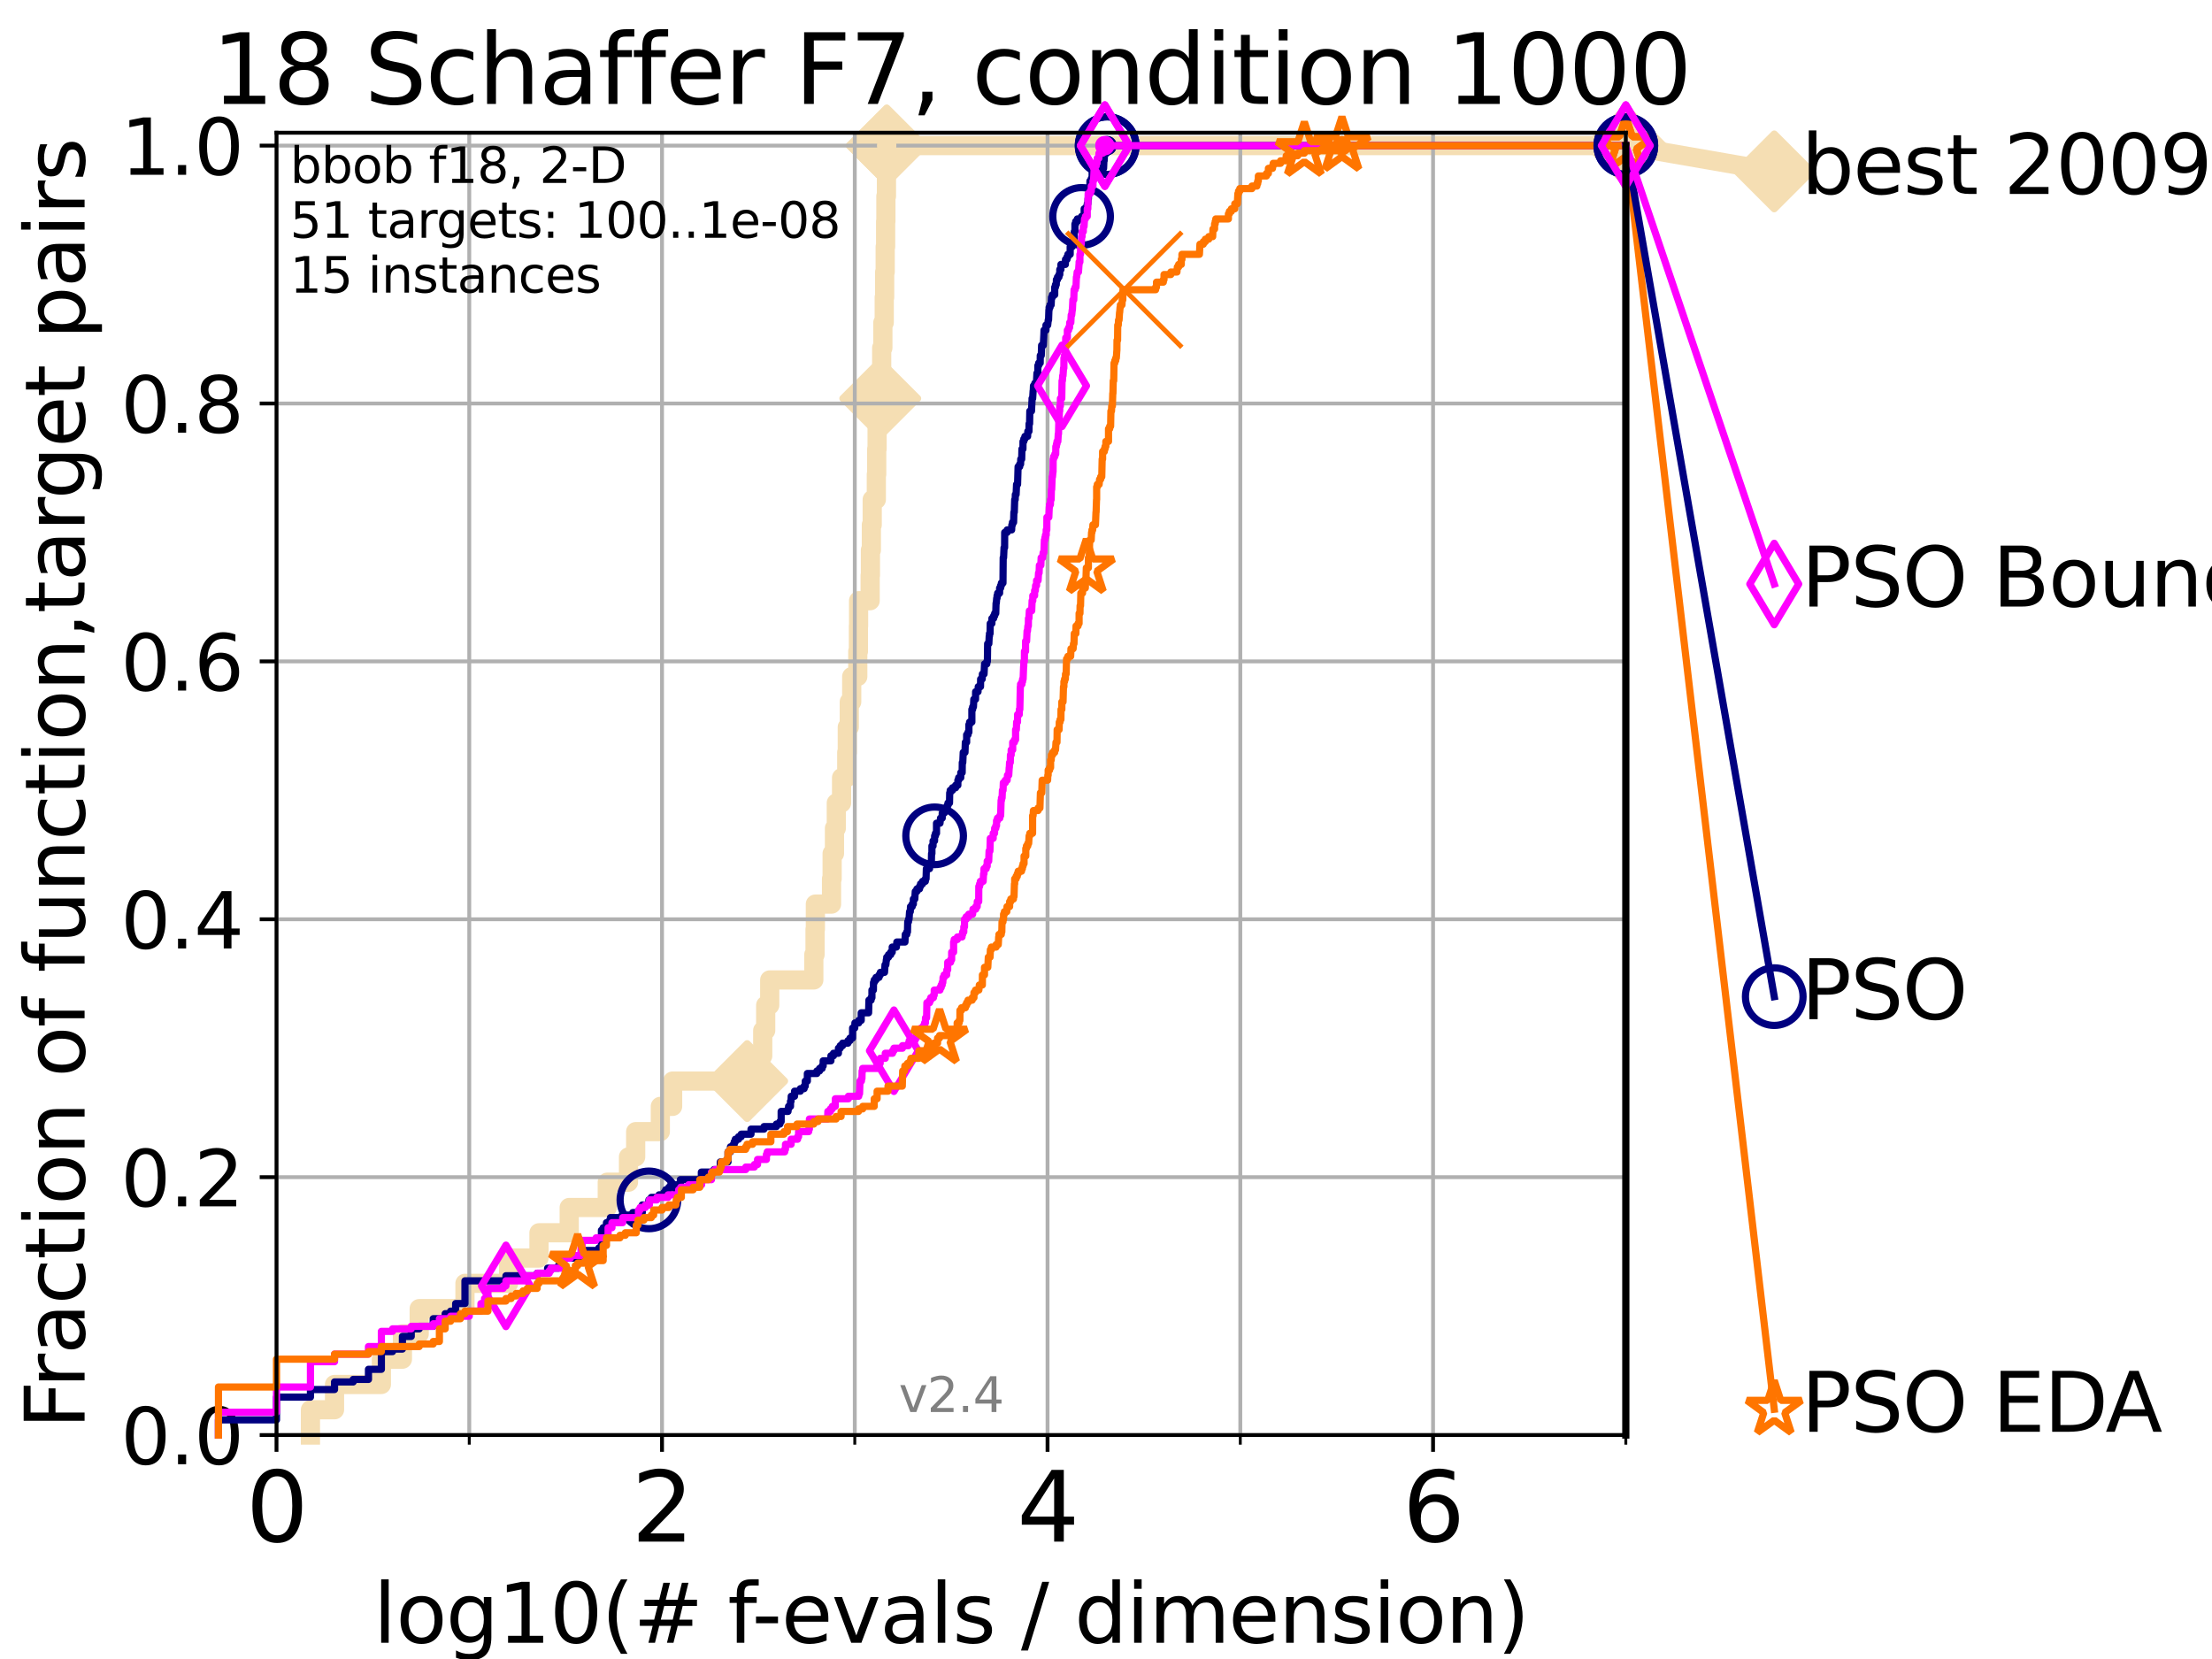<?xml version="1.0" encoding="utf-8" standalone="no"?>
<!DOCTYPE svg PUBLIC "-//W3C//DTD SVG 1.1//EN"
  "http://www.w3.org/Graphics/SVG/1.1/DTD/svg11.dtd">
<svg height="345.6pt" version="1.1" viewBox="0 0 460.8 345.6" width="460.8pt" xmlns="http://www.w3.org/2000/svg" xmlns:xlink="http://www.w3.org/1999/xlink">
 <defs>
  <style type="text/css">*{stroke-linecap:butt;stroke-linejoin:round;}</style>
 </defs>
 <g id="figure_1">
  <g id="patch_1">
   <path d="M 0 345.6 
L 460.8 345.6 
L 460.8 0 
L 0 0 
z
" style="fill:#ffffff;"/>
  </g>
  <g id="axes_1">
   <g id="patch_2">
    <path d="M 57.6 298.944 
L 338.688 298.944 
L 338.688 27.648 
L 57.6 27.648 
z
" style="fill:#ffffff;"/>
   </g>
   <g id="line2d_1">
    <path d="M 64.671 298.944 
L 64.671 293.677 
L 69.688 293.677 
L 69.688 288.41 
L 79.447 288.41 
L 79.447 283.143 
L 83.83 283.143 
L 83.83 277.877 
L 87.33 277.877 
L 87.33 272.61 
L 96.861 272.61 
L 96.861 267.343 
L 105.952 267.343 
L 105.952 262.076 
L 112.281 262.076 
L 112.281 256.809 
L 118.577 256.809 
L 118.577 251.542 
L 126.507 251.542 
L 126.507 246.275 
L 130.927 246.275 
L 130.927 241.009 
L 132.423 241.009 
L 132.423 235.742 
L 137.559 235.742 
L 137.559 230.475 
L 140.119 230.475 
L 140.119 225.208 
L 155.647 225.208 
L 155.647 219.941 
L 158.89 219.941 
L 158.89 214.674 
L 159.507 214.674 
L 159.507 209.407 
L 160.346 209.407 
L 160.346 204.141 
L 169.532 204.141 
L 169.532 198.874 
L 169.786 198.874 
L 169.786 193.607 
L 169.856 193.607 
L 169.856 188.34 
L 173.223 188.34 
L 173.223 183.073 
L 173.349 183.073 
L 173.349 177.806 
L 173.834 177.806 
L 173.834 172.539 
L 174.218 172.539 
L 174.218 167.272 
L 175.314 167.272 
L 175.314 162.006 
L 176.393 162.006 
L 176.393 156.739 
L 176.508 156.739 
L 176.508 151.472 
L 176.922 151.472 
L 176.922 146.205 
L 177.427 146.205 
L 177.427 140.938 
L 178.691 140.938 
L 178.691 135.671 
L 178.826 135.671 
L 178.826 130.404 
L 178.859 130.404 
L 178.859 125.138 
L 181.268 125.138 
L 181.268 119.871 
L 181.326 119.871 
L 181.326 114.604 
L 181.52 114.604 
L 181.52 109.337 
L 181.698 109.337 
L 181.698 104.07 
L 182.554 104.07 
L 182.554 98.803 
L 182.635 98.803 
L 182.635 93.536 
L 182.715 93.536 
L 182.715 88.27 
L 182.789 88.27 
L 182.789 83.003 
L 183.371 83.003 
L 183.371 77.736 
L 183.671 77.736 
L 183.671 72.469 
L 183.915 72.469 
L 183.915 67.202 
L 184.2 67.202 
L 184.2 61.935 
L 184.292 61.935 
L 184.292 56.668 
L 184.401 56.668 
L 184.401 51.402 
L 184.492 51.402 
L 184.492 46.135 
L 184.546 46.135 
L 184.546 40.868 
L 184.666 40.868 
L 184.666 35.601 
L 184.726 35.601 
L 184.726 30.334 
L 338.688 30.334 
" style="fill:none;stroke:#f5deb3;stroke-linecap:square;stroke-width:4;"/>
   </g>
   <g id="line2d_2">
    <defs>
     <path d="M 0 7.778 
L 7.778 0 
L 0 -7.778 
L -7.778 0 
z
" id="mf697c0d50d" style="stroke:#f5deb3;stroke-linejoin:miter;stroke-width:1.5;"/>
    </defs>
    <g>
     <use style="fill:#f5deb3;stroke:#f5deb3;stroke-linejoin:miter;stroke-width:1.5;" x="155.647" xlink:href="#mf697c0d50d" y="225.208"/>
     <use style="fill:#f5deb3;stroke:#f5deb3;stroke-linejoin:miter;stroke-width:1.5;" x="183.371" xlink:href="#mf697c0d50d" y="83.003"/>
     <use style="fill:#f5deb3;stroke:#f5deb3;stroke-linejoin:miter;stroke-width:1.5;" x="184.726" xlink:href="#mf697c0d50d" y="30.334"/>
     <use style="fill:#f5deb3;stroke:#f5deb3;stroke-linejoin:miter;stroke-width:1.5;" x="184.726" xlink:href="#mf697c0d50d" y="30.334"/>
     <use style="fill:#f5deb3;stroke:#f5deb3;stroke-linejoin:miter;stroke-width:1.5;" x="338.688" xlink:href="#mf697c0d50d" y="30.334"/>
    </g>
   </g>
   <g id="line2d_3">
    <path style="fill:none;stroke:#f5deb3;stroke-linecap:square;stroke-width:4;"/>
    <g/>
   </g>
   <g id="line2d_4">
    <path d="M 338.688 30.334 
L 369.608 35.706 
" style="fill:none;stroke:#f5deb3;stroke-linecap:square;stroke-width:4;"/>
    <g>
     <use style="fill:#f5deb3;stroke:#f5deb3;stroke-linejoin:miter;stroke-width:1.5;" x="338.688" xlink:href="#mf697c0d50d" y="30.334"/>
     <use style="fill:#f5deb3;stroke:#f5deb3;stroke-linejoin:miter;stroke-width:1.5;" x="369.608" xlink:href="#mf697c0d50d" y="35.706"/>
    </g>
   </g>
   <g id="matplotlib.axis_1">
    <g id="xtick_1">
     <g id="line2d_5">
      <path clip-path="url(#pb3018943c5)" d="M 57.6 298.944 
L 57.6 27.648 
" style="fill:none;stroke:#b0b0b0;stroke-linecap:square;stroke-width:0.8;"/>
     </g>
     <g id="line2d_6">
      <defs>
       <path d="M 0 0 
L 0 3.5 
" id="m20ef2f5e69" style="stroke:#000000;stroke-width:0.8;"/>
      </defs>
      <g>
       <use style="stroke:#000000;stroke-width:0.8;" x="57.6" xlink:href="#m20ef2f5e69" y="298.944"/>
      </g>
     </g>
     <g id="text_1">
      <!-- 0 -->
      <g transform="translate(51.237 321.141)scale(0.2 -0.2)">
       <defs>
        <path d="M 2034 4250 
Q 1547 4250 1301 3770 
Q 1056 3291 1056 2328 
Q 1056 1369 1301 889 
Q 1547 409 2034 409 
Q 2525 409 2770 889 
Q 3016 1369 3016 2328 
Q 3016 3291 2770 3770 
Q 2525 4250 2034 4250 
z
M 2034 4750 
Q 2819 4750 3233 4129 
Q 3647 3509 3647 2328 
Q 3647 1150 3233 529 
Q 2819 -91 2034 -91 
Q 1250 -91 836 529 
Q 422 1150 422 2328 
Q 422 3509 836 4129 
Q 1250 4750 2034 4750 
z
" id="DejaVuSans-30" transform="scale(0.016)"/>
       </defs>
       <use xlink:href="#DejaVuSans-30"/>
      </g>
     </g>
    </g>
    <g id="xtick_2">
     <g id="line2d_7">
      <path clip-path="url(#pb3018943c5)" d="M 137.911 298.944 
L 137.911 27.648 
" style="fill:none;stroke:#b0b0b0;stroke-linecap:square;stroke-width:0.8;"/>
     </g>
     <g id="line2d_8">
      <g>
       <use style="stroke:#000000;stroke-width:0.8;" x="137.911" xlink:href="#m20ef2f5e69" y="298.944"/>
      </g>
     </g>
     <g id="text_2">
      <!-- 2 -->
      <g transform="translate(131.548 321.141)scale(0.2 -0.2)">
       <defs>
        <path d="M 1228 531 
L 3431 531 
L 3431 0 
L 469 0 
L 469 531 
Q 828 903 1448 1529 
Q 2069 2156 2228 2338 
Q 2531 2678 2651 2914 
Q 2772 3150 2772 3378 
Q 2772 3750 2511 3984 
Q 2250 4219 1831 4219 
Q 1534 4219 1204 4116 
Q 875 4013 500 3803 
L 500 4441 
Q 881 4594 1212 4672 
Q 1544 4750 1819 4750 
Q 2544 4750 2975 4387 
Q 3406 4025 3406 3419 
Q 3406 3131 3298 2873 
Q 3191 2616 2906 2266 
Q 2828 2175 2409 1742 
Q 1991 1309 1228 531 
z
" id="DejaVuSans-32" transform="scale(0.016)"/>
       </defs>
       <use xlink:href="#DejaVuSans-32"/>
      </g>
     </g>
    </g>
    <g id="xtick_3">
     <g id="line2d_9">
      <path clip-path="url(#pb3018943c5)" d="M 218.222 298.944 
L 218.222 27.648 
" style="fill:none;stroke:#b0b0b0;stroke-linecap:square;stroke-width:0.8;"/>
     </g>
     <g id="line2d_10">
      <g>
       <use style="stroke:#000000;stroke-width:0.8;" x="218.222" xlink:href="#m20ef2f5e69" y="298.944"/>
      </g>
     </g>
     <g id="text_3">
      <!-- 4 -->
      <g transform="translate(211.859 321.141)scale(0.2 -0.2)">
       <defs>
        <path d="M 2419 4116 
L 825 1625 
L 2419 1625 
L 2419 4116 
z
M 2253 4666 
L 3047 4666 
L 3047 1625 
L 3713 1625 
L 3713 1100 
L 3047 1100 
L 3047 0 
L 2419 0 
L 2419 1100 
L 313 1100 
L 313 1709 
L 2253 4666 
z
" id="DejaVuSans-34" transform="scale(0.016)"/>
       </defs>
       <use xlink:href="#DejaVuSans-34"/>
      </g>
     </g>
    </g>
    <g id="xtick_4">
     <g id="line2d_11">
      <path clip-path="url(#pb3018943c5)" d="M 298.533 298.944 
L 298.533 27.648 
" style="fill:none;stroke:#b0b0b0;stroke-linecap:square;stroke-width:0.8;"/>
     </g>
     <g id="line2d_12">
      <g>
       <use style="stroke:#000000;stroke-width:0.8;" x="298.533" xlink:href="#m20ef2f5e69" y="298.944"/>
      </g>
     </g>
     <g id="text_4">
      <!-- 6 -->
      <g transform="translate(292.17 321.141)scale(0.2 -0.2)">
       <defs>
        <path d="M 2113 2584 
Q 1688 2584 1439 2293 
Q 1191 2003 1191 1497 
Q 1191 994 1439 701 
Q 1688 409 2113 409 
Q 2538 409 2786 701 
Q 3034 994 3034 1497 
Q 3034 2003 2786 2293 
Q 2538 2584 2113 2584 
z
M 3366 4563 
L 3366 3988 
Q 3128 4100 2886 4159 
Q 2644 4219 2406 4219 
Q 1781 4219 1451 3797 
Q 1122 3375 1075 2522 
Q 1259 2794 1537 2939 
Q 1816 3084 2150 3084 
Q 2853 3084 3261 2657 
Q 3669 2231 3669 1497 
Q 3669 778 3244 343 
Q 2819 -91 2113 -91 
Q 1303 -91 875 529 
Q 447 1150 447 2328 
Q 447 3434 972 4092 
Q 1497 4750 2381 4750 
Q 2619 4750 2861 4703 
Q 3103 4656 3366 4563 
z
" id="DejaVuSans-36" transform="scale(0.016)"/>
       </defs>
       <use xlink:href="#DejaVuSans-36"/>
      </g>
     </g>
    </g>
    <g id="xtick_5">
     <g id="line2d_13">
      <path clip-path="url(#pb3018943c5)" d="M 97.755 298.944 
L 97.755 27.648 
" style="fill:none;stroke:#b0b0b0;stroke-linecap:square;stroke-width:0.8;"/>
     </g>
     <g id="line2d_14">
      <defs>
       <path d="M 0 0 
L 0 2 
" id="mfdf527054d" style="stroke:#000000;stroke-width:0.6;"/>
      </defs>
      <g>
       <use style="stroke:#000000;stroke-width:0.6;" x="97.755" xlink:href="#mfdf527054d" y="298.944"/>
      </g>
     </g>
    </g>
    <g id="xtick_6">
     <g id="line2d_15">
      <path clip-path="url(#pb3018943c5)" d="M 178.066 298.944 
L 178.066 27.648 
" style="fill:none;stroke:#b0b0b0;stroke-linecap:square;stroke-width:0.8;"/>
     </g>
     <g id="line2d_16">
      <g>
       <use style="stroke:#000000;stroke-width:0.6;" x="178.066" xlink:href="#mfdf527054d" y="298.944"/>
      </g>
     </g>
    </g>
    <g id="xtick_7">
     <g id="line2d_17">
      <path clip-path="url(#pb3018943c5)" d="M 258.377 298.944 
L 258.377 27.648 
" style="fill:none;stroke:#b0b0b0;stroke-linecap:square;stroke-width:0.8;"/>
     </g>
     <g id="line2d_18">
      <g>
       <use style="stroke:#000000;stroke-width:0.6;" x="258.377" xlink:href="#mfdf527054d" y="298.944"/>
      </g>
     </g>
    </g>
    <g id="xtick_8">
     <g id="line2d_19">
      <path clip-path="url(#pb3018943c5)" d="M 338.688 298.944 
L 338.688 27.648 
" style="fill:none;stroke:#b0b0b0;stroke-linecap:square;stroke-width:0.8;"/>
     </g>
     <g id="line2d_20">
      <g>
       <use style="stroke:#000000;stroke-width:0.6;" x="338.688" xlink:href="#mfdf527054d" y="298.944"/>
      </g>
     </g>
    </g>
    <g id="text_5">
     <!-- log10(# f-evals / dimension) -->
     <g transform="translate(77.764 342.218)scale(0.17 -0.17)">
      <defs>
       <path d="M 603 4863 
L 1178 4863 
L 1178 0 
L 603 0 
L 603 4863 
z
" id="DejaVuSans-6c" transform="scale(0.016)"/>
       <path d="M 1959 3097 
Q 1497 3097 1228 2736 
Q 959 2375 959 1747 
Q 959 1119 1226 758 
Q 1494 397 1959 397 
Q 2419 397 2687 759 
Q 2956 1122 2956 1747 
Q 2956 2369 2687 2733 
Q 2419 3097 1959 3097 
z
M 1959 3584 
Q 2709 3584 3137 3096 
Q 3566 2609 3566 1747 
Q 3566 888 3137 398 
Q 2709 -91 1959 -91 
Q 1206 -91 779 398 
Q 353 888 353 1747 
Q 353 2609 779 3096 
Q 1206 3584 1959 3584 
z
" id="DejaVuSans-6f" transform="scale(0.016)"/>
       <path d="M 2906 1791 
Q 2906 2416 2648 2759 
Q 2391 3103 1925 3103 
Q 1463 3103 1205 2759 
Q 947 2416 947 1791 
Q 947 1169 1205 825 
Q 1463 481 1925 481 
Q 2391 481 2648 825 
Q 2906 1169 2906 1791 
z
M 3481 434 
Q 3481 -459 3084 -895 
Q 2688 -1331 1869 -1331 
Q 1566 -1331 1297 -1286 
Q 1028 -1241 775 -1147 
L 775 -588 
Q 1028 -725 1275 -790 
Q 1522 -856 1778 -856 
Q 2344 -856 2625 -561 
Q 2906 -266 2906 331 
L 2906 616 
Q 2728 306 2450 153 
Q 2172 0 1784 0 
Q 1141 0 747 490 
Q 353 981 353 1791 
Q 353 2603 747 3093 
Q 1141 3584 1784 3584 
Q 2172 3584 2450 3431 
Q 2728 3278 2906 2969 
L 2906 3500 
L 3481 3500 
L 3481 434 
z
" id="DejaVuSans-67" transform="scale(0.016)"/>
       <path d="M 794 531 
L 1825 531 
L 1825 4091 
L 703 3866 
L 703 4441 
L 1819 4666 
L 2450 4666 
L 2450 531 
L 3481 531 
L 3481 0 
L 794 0 
L 794 531 
z
" id="DejaVuSans-31" transform="scale(0.016)"/>
       <path d="M 1984 4856 
Q 1566 4138 1362 3434 
Q 1159 2731 1159 2009 
Q 1159 1288 1364 580 
Q 1569 -128 1984 -844 
L 1484 -844 
Q 1016 -109 783 600 
Q 550 1309 550 2009 
Q 550 2706 781 3412 
Q 1013 4119 1484 4856 
L 1984 4856 
z
" id="DejaVuSans-28" transform="scale(0.016)"/>
       <path d="M 3272 2816 
L 2363 2816 
L 2100 1772 
L 3016 1772 
L 3272 2816 
z
M 2803 4594 
L 2478 3297 
L 3391 3297 
L 3719 4594 
L 4219 4594 
L 3897 3297 
L 4872 3297 
L 4872 2816 
L 3775 2816 
L 3519 1772 
L 4513 1772 
L 4513 1294 
L 3397 1294 
L 3072 0 
L 2572 0 
L 2894 1294 
L 1978 1294 
L 1656 0 
L 1153 0 
L 1478 1294 
L 494 1294 
L 494 1772 
L 1594 1772 
L 1856 2816 
L 850 2816 
L 850 3297 
L 1978 3297 
L 2297 4594 
L 2803 4594 
z
" id="DejaVuSans-23" transform="scale(0.016)"/>
       <path id="DejaVuSans-20" transform="scale(0.016)"/>
       <path d="M 2375 4863 
L 2375 4384 
L 1825 4384 
Q 1516 4384 1395 4259 
Q 1275 4134 1275 3809 
L 1275 3500 
L 2222 3500 
L 2222 3053 
L 1275 3053 
L 1275 0 
L 697 0 
L 697 3053 
L 147 3053 
L 147 3500 
L 697 3500 
L 697 3744 
Q 697 4328 969 4595 
Q 1241 4863 1831 4863 
L 2375 4863 
z
" id="DejaVuSans-66" transform="scale(0.016)"/>
       <path d="M 313 2009 
L 1997 2009 
L 1997 1497 
L 313 1497 
L 313 2009 
z
" id="DejaVuSans-2d" transform="scale(0.016)"/>
       <path d="M 3597 1894 
L 3597 1613 
L 953 1613 
Q 991 1019 1311 708 
Q 1631 397 2203 397 
Q 2534 397 2845 478 
Q 3156 559 3463 722 
L 3463 178 
Q 3153 47 2828 -22 
Q 2503 -91 2169 -91 
Q 1331 -91 842 396 
Q 353 884 353 1716 
Q 353 2575 817 3079 
Q 1281 3584 2069 3584 
Q 2775 3584 3186 3129 
Q 3597 2675 3597 1894 
z
M 3022 2063 
Q 3016 2534 2758 2815 
Q 2500 3097 2075 3097 
Q 1594 3097 1305 2825 
Q 1016 2553 972 2059 
L 3022 2063 
z
" id="DejaVuSans-65" transform="scale(0.016)"/>
       <path d="M 191 3500 
L 800 3500 
L 1894 563 
L 2988 3500 
L 3597 3500 
L 2284 0 
L 1503 0 
L 191 3500 
z
" id="DejaVuSans-76" transform="scale(0.016)"/>
       <path d="M 2194 1759 
Q 1497 1759 1228 1600 
Q 959 1441 959 1056 
Q 959 750 1161 570 
Q 1363 391 1709 391 
Q 2188 391 2477 730 
Q 2766 1069 2766 1631 
L 2766 1759 
L 2194 1759 
z
M 3341 1997 
L 3341 0 
L 2766 0 
L 2766 531 
Q 2569 213 2275 61 
Q 1981 -91 1556 -91 
Q 1019 -91 701 211 
Q 384 513 384 1019 
Q 384 1609 779 1909 
Q 1175 2209 1959 2209 
L 2766 2209 
L 2766 2266 
Q 2766 2663 2505 2880 
Q 2244 3097 1772 3097 
Q 1472 3097 1187 3025 
Q 903 2953 641 2809 
L 641 3341 
Q 956 3463 1253 3523 
Q 1550 3584 1831 3584 
Q 2591 3584 2966 3190 
Q 3341 2797 3341 1997 
z
" id="DejaVuSans-61" transform="scale(0.016)"/>
       <path d="M 2834 3397 
L 2834 2853 
Q 2591 2978 2328 3040 
Q 2066 3103 1784 3103 
Q 1356 3103 1142 2972 
Q 928 2841 928 2578 
Q 928 2378 1081 2264 
Q 1234 2150 1697 2047 
L 1894 2003 
Q 2506 1872 2764 1633 
Q 3022 1394 3022 966 
Q 3022 478 2636 193 
Q 2250 -91 1575 -91 
Q 1294 -91 989 -36 
Q 684 19 347 128 
L 347 722 
Q 666 556 975 473 
Q 1284 391 1588 391 
Q 1994 391 2212 530 
Q 2431 669 2431 922 
Q 2431 1156 2273 1281 
Q 2116 1406 1581 1522 
L 1381 1569 
Q 847 1681 609 1914 
Q 372 2147 372 2553 
Q 372 3047 722 3315 
Q 1072 3584 1716 3584 
Q 2034 3584 2315 3537 
Q 2597 3491 2834 3397 
z
" id="DejaVuSans-73" transform="scale(0.016)"/>
       <path d="M 1625 4666 
L 2156 4666 
L 531 -594 
L 0 -594 
L 1625 4666 
z
" id="DejaVuSans-2f" transform="scale(0.016)"/>
       <path d="M 2906 2969 
L 2906 4863 
L 3481 4863 
L 3481 0 
L 2906 0 
L 2906 525 
Q 2725 213 2448 61 
Q 2172 -91 1784 -91 
Q 1150 -91 751 415 
Q 353 922 353 1747 
Q 353 2572 751 3078 
Q 1150 3584 1784 3584 
Q 2172 3584 2448 3432 
Q 2725 3281 2906 2969 
z
M 947 1747 
Q 947 1113 1208 752 
Q 1469 391 1925 391 
Q 2381 391 2643 752 
Q 2906 1113 2906 1747 
Q 2906 2381 2643 2742 
Q 2381 3103 1925 3103 
Q 1469 3103 1208 2742 
Q 947 2381 947 1747 
z
" id="DejaVuSans-64" transform="scale(0.016)"/>
       <path d="M 603 3500 
L 1178 3500 
L 1178 0 
L 603 0 
L 603 3500 
z
M 603 4863 
L 1178 4863 
L 1178 4134 
L 603 4134 
L 603 4863 
z
" id="DejaVuSans-69" transform="scale(0.016)"/>
       <path d="M 3328 2828 
Q 3544 3216 3844 3400 
Q 4144 3584 4550 3584 
Q 5097 3584 5394 3201 
Q 5691 2819 5691 2113 
L 5691 0 
L 5113 0 
L 5113 2094 
Q 5113 2597 4934 2840 
Q 4756 3084 4391 3084 
Q 3944 3084 3684 2787 
Q 3425 2491 3425 1978 
L 3425 0 
L 2847 0 
L 2847 2094 
Q 2847 2600 2669 2842 
Q 2491 3084 2119 3084 
Q 1678 3084 1418 2786 
Q 1159 2488 1159 1978 
L 1159 0 
L 581 0 
L 581 3500 
L 1159 3500 
L 1159 2956 
Q 1356 3278 1631 3431 
Q 1906 3584 2284 3584 
Q 2666 3584 2933 3390 
Q 3200 3197 3328 2828 
z
" id="DejaVuSans-6d" transform="scale(0.016)"/>
       <path d="M 3513 2113 
L 3513 0 
L 2938 0 
L 2938 2094 
Q 2938 2591 2744 2837 
Q 2550 3084 2163 3084 
Q 1697 3084 1428 2787 
Q 1159 2491 1159 1978 
L 1159 0 
L 581 0 
L 581 3500 
L 1159 3500 
L 1159 2956 
Q 1366 3272 1645 3428 
Q 1925 3584 2291 3584 
Q 2894 3584 3203 3211 
Q 3513 2838 3513 2113 
z
" id="DejaVuSans-6e" transform="scale(0.016)"/>
       <path d="M 513 4856 
L 1013 4856 
Q 1481 4119 1714 3412 
Q 1947 2706 1947 2009 
Q 1947 1309 1714 600 
Q 1481 -109 1013 -844 
L 513 -844 
Q 928 -128 1133 580 
Q 1338 1288 1338 2009 
Q 1338 2731 1133 3434 
Q 928 4138 513 4856 
z
" id="DejaVuSans-29" transform="scale(0.016)"/>
      </defs>
      <use xlink:href="#DejaVuSans-6c"/>
      <use x="27.783" xlink:href="#DejaVuSans-6f"/>
      <use x="88.965" xlink:href="#DejaVuSans-67"/>
      <use x="152.441" xlink:href="#DejaVuSans-31"/>
      <use x="216.064" xlink:href="#DejaVuSans-30"/>
      <use x="279.688" xlink:href="#DejaVuSans-28"/>
      <use x="318.701" xlink:href="#DejaVuSans-23"/>
      <use x="402.49" xlink:href="#DejaVuSans-20"/>
      <use x="434.277" xlink:href="#DejaVuSans-66"/>
      <use x="463.982" xlink:href="#DejaVuSans-2d"/>
      <use x="500.066" xlink:href="#DejaVuSans-65"/>
      <use x="561.59" xlink:href="#DejaVuSans-76"/>
      <use x="620.77" xlink:href="#DejaVuSans-61"/>
      <use x="682.049" xlink:href="#DejaVuSans-6c"/>
      <use x="709.832" xlink:href="#DejaVuSans-73"/>
      <use x="761.932" xlink:href="#DejaVuSans-20"/>
      <use x="793.719" xlink:href="#DejaVuSans-2f"/>
      <use x="827.41" xlink:href="#DejaVuSans-20"/>
      <use x="859.197" xlink:href="#DejaVuSans-64"/>
      <use x="922.674" xlink:href="#DejaVuSans-69"/>
      <use x="950.457" xlink:href="#DejaVuSans-6d"/>
      <use x="1047.869" xlink:href="#DejaVuSans-65"/>
      <use x="1109.393" xlink:href="#DejaVuSans-6e"/>
      <use x="1172.771" xlink:href="#DejaVuSans-73"/>
      <use x="1224.871" xlink:href="#DejaVuSans-69"/>
      <use x="1252.654" xlink:href="#DejaVuSans-6f"/>
      <use x="1313.836" xlink:href="#DejaVuSans-6e"/>
      <use x="1377.215" xlink:href="#DejaVuSans-29"/>
     </g>
    </g>
   </g>
   <g id="matplotlib.axis_2">
    <g id="ytick_1">
     <g id="line2d_21">
      <path clip-path="url(#pb3018943c5)" d="M 57.6 298.944 
L 338.688 298.944 
" style="fill:none;stroke:#b0b0b0;stroke-linecap:square;stroke-width:0.8;"/>
     </g>
     <g id="line2d_22">
      <defs>
       <path d="M 0 0 
L -3.5 0 
" id="mac6d24c101" style="stroke:#000000;stroke-width:0.8;"/>
      </defs>
      <g>
       <use style="stroke:#000000;stroke-width:0.8;" x="57.6" xlink:href="#mac6d24c101" y="298.944"/>
      </g>
     </g>
     <g id="text_6">
      <!-- 0.0 -->
      <g transform="translate(25.155 305.023)scale(0.16 -0.16)">
       <defs>
        <path d="M 684 794 
L 1344 794 
L 1344 0 
L 684 0 
L 684 794 
z
" id="DejaVuSans-2e" transform="scale(0.016)"/>
       </defs>
       <use xlink:href="#DejaVuSans-30"/>
       <use x="63.623" xlink:href="#DejaVuSans-2e"/>
       <use x="95.41" xlink:href="#DejaVuSans-30"/>
      </g>
     </g>
    </g>
    <g id="ytick_2">
     <g id="line2d_23">
      <path clip-path="url(#pb3018943c5)" d="M 57.6 245.222 
L 338.688 245.222 
" style="fill:none;stroke:#b0b0b0;stroke-linecap:square;stroke-width:0.8;"/>
     </g>
     <g id="line2d_24">
      <g>
       <use style="stroke:#000000;stroke-width:0.8;" x="57.6" xlink:href="#mac6d24c101" y="245.222"/>
      </g>
     </g>
     <g id="text_7">
      <!-- 0.2 -->
      <g transform="translate(25.155 251.301)scale(0.16 -0.16)">
       <use xlink:href="#DejaVuSans-30"/>
       <use x="63.623" xlink:href="#DejaVuSans-2e"/>
       <use x="95.41" xlink:href="#DejaVuSans-32"/>
      </g>
     </g>
    </g>
    <g id="ytick_3">
     <g id="line2d_25">
      <path clip-path="url(#pb3018943c5)" d="M 57.6 191.5 
L 338.688 191.5 
" style="fill:none;stroke:#b0b0b0;stroke-linecap:square;stroke-width:0.8;"/>
     </g>
     <g id="line2d_26">
      <g>
       <use style="stroke:#000000;stroke-width:0.8;" x="57.6" xlink:href="#mac6d24c101" y="191.5"/>
      </g>
     </g>
     <g id="text_8">
      <!-- 0.4 -->
      <g transform="translate(25.155 197.579)scale(0.16 -0.16)">
       <use xlink:href="#DejaVuSans-30"/>
       <use x="63.623" xlink:href="#DejaVuSans-2e"/>
       <use x="95.41" xlink:href="#DejaVuSans-34"/>
      </g>
     </g>
    </g>
    <g id="ytick_4">
     <g id="line2d_27">
      <path clip-path="url(#pb3018943c5)" d="M 57.6 137.778 
L 338.688 137.778 
" style="fill:none;stroke:#b0b0b0;stroke-linecap:square;stroke-width:0.8;"/>
     </g>
     <g id="line2d_28">
      <g>
       <use style="stroke:#000000;stroke-width:0.8;" x="57.6" xlink:href="#mac6d24c101" y="137.778"/>
      </g>
     </g>
     <g id="text_9">
      <!-- 0.6 -->
      <g transform="translate(25.155 143.857)scale(0.16 -0.16)">
       <use xlink:href="#DejaVuSans-30"/>
       <use x="63.623" xlink:href="#DejaVuSans-2e"/>
       <use x="95.41" xlink:href="#DejaVuSans-36"/>
      </g>
     </g>
    </g>
    <g id="ytick_5">
     <g id="line2d_29">
      <path clip-path="url(#pb3018943c5)" d="M 57.6 84.056 
L 338.688 84.056 
" style="fill:none;stroke:#b0b0b0;stroke-linecap:square;stroke-width:0.8;"/>
     </g>
     <g id="line2d_30">
      <g>
       <use style="stroke:#000000;stroke-width:0.8;" x="57.6" xlink:href="#mac6d24c101" y="84.056"/>
      </g>
     </g>
     <g id="text_10">
      <!-- 0.8 -->
      <g transform="translate(25.155 90.135)scale(0.16 -0.16)">
       <defs>
        <path d="M 2034 2216 
Q 1584 2216 1326 1975 
Q 1069 1734 1069 1313 
Q 1069 891 1326 650 
Q 1584 409 2034 409 
Q 2484 409 2743 651 
Q 3003 894 3003 1313 
Q 3003 1734 2745 1975 
Q 2488 2216 2034 2216 
z
M 1403 2484 
Q 997 2584 770 2862 
Q 544 3141 544 3541 
Q 544 4100 942 4425 
Q 1341 4750 2034 4750 
Q 2731 4750 3128 4425 
Q 3525 4100 3525 3541 
Q 3525 3141 3298 2862 
Q 3072 2584 2669 2484 
Q 3125 2378 3379 2068 
Q 3634 1759 3634 1313 
Q 3634 634 3220 271 
Q 2806 -91 2034 -91 
Q 1263 -91 848 271 
Q 434 634 434 1313 
Q 434 1759 690 2068 
Q 947 2378 1403 2484 
z
M 1172 3481 
Q 1172 3119 1398 2916 
Q 1625 2713 2034 2713 
Q 2441 2713 2670 2916 
Q 2900 3119 2900 3481 
Q 2900 3844 2670 4047 
Q 2441 4250 2034 4250 
Q 1625 4250 1398 4047 
Q 1172 3844 1172 3481 
z
" id="DejaVuSans-38" transform="scale(0.016)"/>
       </defs>
       <use xlink:href="#DejaVuSans-30"/>
       <use x="63.623" xlink:href="#DejaVuSans-2e"/>
       <use x="95.41" xlink:href="#DejaVuSans-38"/>
      </g>
     </g>
    </g>
    <g id="ytick_6">
     <g id="line2d_31">
      <path clip-path="url(#pb3018943c5)" d="M 57.6 30.334 
L 338.688 30.334 
" style="fill:none;stroke:#b0b0b0;stroke-linecap:square;stroke-width:0.8;"/>
     </g>
     <g id="line2d_32">
      <g>
       <use style="stroke:#000000;stroke-width:0.8;" x="57.6" xlink:href="#mac6d24c101" y="30.334"/>
      </g>
     </g>
     <g id="text_11">
      <!-- 1.0 -->
      <g transform="translate(25.155 36.413)scale(0.16 -0.16)">
       <use xlink:href="#DejaVuSans-31"/>
       <use x="63.623" xlink:href="#DejaVuSans-2e"/>
       <use x="95.41" xlink:href="#DejaVuSans-30"/>
      </g>
     </g>
    </g>
    <g id="text_12">
     <!-- Fraction of function,target pairs -->
     <g transform="translate(17.62 297.681)rotate(-90)scale(0.17 -0.17)">
      <defs>
       <path d="M 628 4666 
L 3309 4666 
L 3309 4134 
L 1259 4134 
L 1259 2759 
L 3109 2759 
L 3109 2228 
L 1259 2228 
L 1259 0 
L 628 0 
L 628 4666 
z
" id="DejaVuSans-46" transform="scale(0.016)"/>
       <path d="M 2631 2963 
Q 2534 3019 2420 3045 
Q 2306 3072 2169 3072 
Q 1681 3072 1420 2755 
Q 1159 2438 1159 1844 
L 1159 0 
L 581 0 
L 581 3500 
L 1159 3500 
L 1159 2956 
Q 1341 3275 1631 3429 
Q 1922 3584 2338 3584 
Q 2397 3584 2469 3576 
Q 2541 3569 2628 3553 
L 2631 2963 
z
" id="DejaVuSans-72" transform="scale(0.016)"/>
       <path d="M 3122 3366 
L 3122 2828 
Q 2878 2963 2633 3030 
Q 2388 3097 2138 3097 
Q 1578 3097 1268 2742 
Q 959 2388 959 1747 
Q 959 1106 1268 751 
Q 1578 397 2138 397 
Q 2388 397 2633 464 
Q 2878 531 3122 666 
L 3122 134 
Q 2881 22 2623 -34 
Q 2366 -91 2075 -91 
Q 1284 -91 818 406 
Q 353 903 353 1747 
Q 353 2603 823 3093 
Q 1294 3584 2113 3584 
Q 2378 3584 2631 3529 
Q 2884 3475 3122 3366 
z
" id="DejaVuSans-63" transform="scale(0.016)"/>
       <path d="M 1172 4494 
L 1172 3500 
L 2356 3500 
L 2356 3053 
L 1172 3053 
L 1172 1153 
Q 1172 725 1289 603 
Q 1406 481 1766 481 
L 2356 481 
L 2356 0 
L 1766 0 
Q 1100 0 847 248 
Q 594 497 594 1153 
L 594 3053 
L 172 3053 
L 172 3500 
L 594 3500 
L 594 4494 
L 1172 4494 
z
" id="DejaVuSans-74" transform="scale(0.016)"/>
       <path d="M 544 1381 
L 544 3500 
L 1119 3500 
L 1119 1403 
Q 1119 906 1312 657 
Q 1506 409 1894 409 
Q 2359 409 2629 706 
Q 2900 1003 2900 1516 
L 2900 3500 
L 3475 3500 
L 3475 0 
L 2900 0 
L 2900 538 
Q 2691 219 2414 64 
Q 2138 -91 1772 -91 
Q 1169 -91 856 284 
Q 544 659 544 1381 
z
M 1991 3584 
L 1991 3584 
z
" id="DejaVuSans-75" transform="scale(0.016)"/>
       <path d="M 750 794 
L 1409 794 
L 1409 256 
L 897 -744 
L 494 -744 
L 750 256 
L 750 794 
z
" id="DejaVuSans-2c" transform="scale(0.016)"/>
       <path d="M 1159 525 
L 1159 -1331 
L 581 -1331 
L 581 3500 
L 1159 3500 
L 1159 2969 
Q 1341 3281 1617 3432 
Q 1894 3584 2278 3584 
Q 2916 3584 3314 3078 
Q 3713 2572 3713 1747 
Q 3713 922 3314 415 
Q 2916 -91 2278 -91 
Q 1894 -91 1617 61 
Q 1341 213 1159 525 
z
M 3116 1747 
Q 3116 2381 2855 2742 
Q 2594 3103 2138 3103 
Q 1681 3103 1420 2742 
Q 1159 2381 1159 1747 
Q 1159 1113 1420 752 
Q 1681 391 2138 391 
Q 2594 391 2855 752 
Q 3116 1113 3116 1747 
z
" id="DejaVuSans-70" transform="scale(0.016)"/>
      </defs>
      <use xlink:href="#DejaVuSans-46"/>
      <use x="50.27" xlink:href="#DejaVuSans-72"/>
      <use x="91.383" xlink:href="#DejaVuSans-61"/>
      <use x="152.662" xlink:href="#DejaVuSans-63"/>
      <use x="207.643" xlink:href="#DejaVuSans-74"/>
      <use x="246.852" xlink:href="#DejaVuSans-69"/>
      <use x="274.635" xlink:href="#DejaVuSans-6f"/>
      <use x="335.816" xlink:href="#DejaVuSans-6e"/>
      <use x="399.195" xlink:href="#DejaVuSans-20"/>
      <use x="430.982" xlink:href="#DejaVuSans-6f"/>
      <use x="492.164" xlink:href="#DejaVuSans-66"/>
      <use x="527.369" xlink:href="#DejaVuSans-20"/>
      <use x="559.156" xlink:href="#DejaVuSans-66"/>
      <use x="594.361" xlink:href="#DejaVuSans-75"/>
      <use x="657.74" xlink:href="#DejaVuSans-6e"/>
      <use x="721.119" xlink:href="#DejaVuSans-63"/>
      <use x="776.1" xlink:href="#DejaVuSans-74"/>
      <use x="815.309" xlink:href="#DejaVuSans-69"/>
      <use x="843.092" xlink:href="#DejaVuSans-6f"/>
      <use x="904.273" xlink:href="#DejaVuSans-6e"/>
      <use x="967.652" xlink:href="#DejaVuSans-2c"/>
      <use x="999.439" xlink:href="#DejaVuSans-74"/>
      <use x="1038.648" xlink:href="#DejaVuSans-61"/>
      <use x="1099.928" xlink:href="#DejaVuSans-72"/>
      <use x="1139.291" xlink:href="#DejaVuSans-67"/>
      <use x="1202.768" xlink:href="#DejaVuSans-65"/>
      <use x="1264.291" xlink:href="#DejaVuSans-74"/>
      <use x="1303.5" xlink:href="#DejaVuSans-20"/>
      <use x="1335.287" xlink:href="#DejaVuSans-70"/>
      <use x="1398.764" xlink:href="#DejaVuSans-61"/>
      <use x="1460.043" xlink:href="#DejaVuSans-69"/>
      <use x="1487.826" xlink:href="#DejaVuSans-72"/>
      <use x="1528.939" xlink:href="#DejaVuSans-73"/>
     </g>
    </g>
   </g>
   <g id="line2d_33">
    <defs>
     <path d="M 0 1.5 
C 0.398 1.5 0.779 1.342 1.061 1.061 
C 1.342 0.779 1.5 0.398 1.5 0 
C 1.5 -0.398 1.342 -0.779 1.061 -1.061 
C 0.779 -1.342 0.398 -1.5 0 -1.5 
C -0.398 -1.5 -0.779 -1.342 -1.061 -1.061 
C -1.342 -0.779 -1.5 -0.398 -1.5 0 
C -1.5 0.398 -1.342 0.779 -1.061 1.061 
C -0.779 1.342 -0.398 1.5 0 1.5 
z
" id="m9837c6f4ee" style="stroke:#f5deb3;"/>
    </defs>
    <g>
     <use style="fill:#f5deb3;stroke:#f5deb3;" x="184.726" xlink:href="#m9837c6f4ee" y="30.334"/>
     <use style="fill:#f5deb3;stroke:#f5deb3;" x="184.726" xlink:href="#m9837c6f4ee" y="30.334"/>
    </g>
   </g>
   <g id="line2d_34">
    <defs>
     <path d="M 0 1.5 
C 0.398 1.5 0.779 1.342 1.061 1.061 
C 1.342 0.779 1.5 0.398 1.5 0 
C 1.5 -0.398 1.342 -0.779 1.061 -1.061 
C 0.779 -1.342 0.398 -1.5 0 -1.5 
C -0.398 -1.5 -0.779 -1.342 -1.061 -1.061 
C -1.342 -0.779 -1.5 -0.398 -1.5 0 
C -1.5 0.398 -1.342 0.779 -1.061 1.061 
C -0.779 1.342 -0.398 1.5 0 1.5 
z
" id="m41b317ae1d" style="stroke:#000080;"/>
    </defs>
    <g>
     <use style="fill:#000080;stroke:#000080;" x="230.644" xlink:href="#m41b317ae1d" y="30.334"/>
     <use style="fill:#000080;stroke:#000080;" x="230.644" xlink:href="#m41b317ae1d" y="30.334"/>
    </g>
   </g>
   <g id="line2d_35">
    <path d="M 45.512 298.944 
L 45.512 295.784 
L 57.6 295.784 
L 57.6 291.044 
L 64.671 291.044 
L 64.671 289.464 
L 69.688 289.464 
L 69.688 287.884 
L 73.579 287.884 
L 73.579 287.357 
L 76.759 287.357 
L 76.759 285.25 
L 79.447 285.25 
L 79.447 281.563 
L 81.776 281.563 
L 81.776 281.037 
L 83.83 281.037 
L 83.83 278.403 
L 85.667 278.403 
L 85.667 276.823 
L 87.33 276.823 
L 87.33 276.296 
L 90.243 276.296 
L 90.243 274.716 
L 92.738 274.716 
L 92.738 273.663 
L 93.864 273.663 
L 93.864 273.136 
L 94.921 273.136 
L 94.921 271.556 
L 96.861 271.556 
L 96.861 266.816 
L 105.398 266.816 
L 105.398 265.763 
L 111.897 265.763 
L 111.897 265.236 
L 114.08 265.236 
L 114.08 264.183 
L 116.323 264.183 
L 116.323 263.656 
L 117.203 263.656 
L 117.203 262.076 
L 120.572 262.076 
L 120.572 261.549 
L 121.49 261.549 
L 121.49 260.496 
L 124.744 260.496 
L 124.744 259.969 
L 125.292 259.969 
L 125.292 256.282 
L 125.648 256.282 
L 125.648 255.756 
L 126.338 255.756 
L 126.338 254.702 
L 127.003 254.702 
L 127.003 254.176 
L 127.165 254.176 
L 127.165 253.649 
L 129.574 253.649 
L 129.574 253.122 
L 131.815 253.122 
L 131.815 252.596 
L 133.8 252.596 
L 133.8 251.016 
L 135.077 251.016 
L 135.179 249.962 
L 135.682 249.962 
L 135.682 249.436 
L 137.29 249.436 
L 137.29 248.909 
L 138.341 248.909 
L 138.341 248.382 
L 138.678 248.382 
L 138.678 247.855 
L 139.334 247.855 
L 139.334 247.329 
L 139.731 247.329 
L 139.731 246.802 
L 141.732 246.802 
L 141.732 245.749 
L 146.107 245.749 
L 146.107 244.169 
L 148.733 244.169 
L 148.733 243.642 
L 150.042 243.642 
L 150.042 242.062 
L 151.661 242.062 
L 151.661 239.955 
L 152.169 239.955 
L 152.169 238.902 
L 152.774 238.902 
L 152.774 238.375 
L 152.959 238.375 
L 152.959 237.848 
L 153.178 237.848 
L 153.178 237.322 
L 153.855 237.322 
L 153.855 236.795 
L 154.406 236.795 
L 154.406 236.268 
L 156.449 236.268 
L 156.449 235.215 
L 159.15 235.215 
L 159.15 234.688 
L 161.735 234.688 
L 161.735 234.162 
L 162.475 234.162 
L 162.475 233.635 
L 162.729 233.635 
L 162.729 231.528 
L 164.16 231.528 
L 164.16 231.001 
L 164.276 231.001 
L 164.276 230.475 
L 164.675 230.475 
L 164.675 229.421 
L 164.788 229.421 
L 164.825 228.368 
L 165.519 228.368 
L 165.519 227.315 
L 166.729 227.315 
L 166.729 226.788 
L 167.513 226.788 
L 167.513 226.261 
L 167.751 226.261 
L 167.751 225.208 
L 168.187 225.208 
L 168.187 223.628 
L 170.174 223.628 
L 170.174 223.101 
L 170.727 223.101 
L 170.727 222.575 
L 171.264 222.575 
L 171.264 222.048 
L 171.481 222.048 
L 171.481 220.994 
L 173.096 220.994 
L 173.096 219.941 
L 173.632 219.941 
L 173.632 219.414 
L 174.659 219.414 
L 174.659 218.361 
L 175.036 218.361 
L 175.036 217.834 
L 175.527 217.834 
L 175.527 217.308 
L 176.65 217.308 
L 176.65 216.781 
L 177.071 216.781 
L 177.071 216.254 
L 177.598 216.254 
L 177.616 214.148 
L 178.058 214.148 
L 178.092 213.094 
L 178.892 213.094 
L 178.892 212.567 
L 179.408 212.567 
L 179.408 210.987 
L 180.945 210.987 
L 181.012 208.354 
L 181.462 208.354 
L 181.462 207.827 
L 181.641 207.827 
L 181.641 206.247 
L 181.944 206.247 
L 181.965 204.667 
L 182.124 204.667 
L 182.124 204.141 
L 182.487 204.141 
L 182.487 203.614 
L 183.118 203.614 
L 183.118 203.087 
L 183.39 203.087 
L 183.39 202.56 
L 184.261 202.56 
L 184.365 200.98 
L 184.54 200.98 
L 184.642 199.927 
L 184.72 199.927 
L 184.72 199.4 
L 185.097 199.4 
L 185.097 198.874 
L 185.551 198.874 
L 185.551 198.347 
L 185.866 198.347 
L 185.866 197.294 
L 186.736 197.294 
L 186.826 196.24 
L 188.519 196.24 
L 188.586 194.66 
L 188.898 194.66 
L 188.898 194.133 
L 189.043 194.133 
L 189.094 192.027 
L 189.255 192.027 
L 189.255 191.5 
L 189.37 191.5 
L 189.479 189.92 
L 189.628 189.92 
L 189.672 188.867 
L 190.027 188.867 
L 190.027 188.34 
L 190.267 188.34 
L 190.267 187.287 
L 190.568 187.287 
L 190.666 185.706 
L 191.005 185.706 
L 191.005 185.18 
L 191.549 185.18 
L 191.549 184.653 
L 191.761 184.653 
L 191.761 184.126 
L 192.185 184.126 
L 192.185 183.6 
L 192.765 183.6 
L 192.765 183.073 
L 192.915 183.073 
L 192.978 180.966 
L 193.644 180.966 
L 193.644 179.913 
L 194.014 179.913 
L 194.06 177.806 
L 194.136 177.806 
L 194.136 176.226 
L 194.374 176.226 
L 194.374 175.173 
L 194.683 175.173 
L 194.7 174.119 
L 194.867 174.119 
L 194.867 173.593 
L 195.091 173.593 
L 195.091 171.486 
L 195.819 171.486 
L 195.925 170.433 
L 196.282 170.433 
L 196.282 169.379 
L 196.712 169.379 
L 196.712 168.853 
L 197.298 168.853 
L 197.298 167.799 
L 197.479 167.799 
L 197.479 167.272 
L 197.8 167.272 
L 197.839 165.166 
L 197.943 165.166 
L 197.943 164.639 
L 198.416 164.639 
L 198.416 164.112 
L 199.071 164.112 
L 199.071 163.586 
L 199.541 163.586 
L 199.541 162.532 
L 199.708 162.532 
L 199.708 162.006 
L 200.144 162.006 
L 200.144 160.952 
L 200.436 160.952 
L 200.463 158.846 
L 200.564 158.846 
L 200.657 156.739 
L 201.026 156.739 
L 201.098 154.632 
L 201.368 154.632 
L 201.368 153.052 
L 201.659 153.052 
L 201.659 152.525 
L 201.839 152.525 
L 201.839 150.945 
L 201.983 150.945 
L 201.983 150.419 
L 202.457 150.419 
L 202.457 147.785 
L 202.618 147.785 
L 202.618 147.258 
L 202.785 147.258 
L 202.863 145.678 
L 203.219 145.678 
L 203.24 144.098 
L 203.739 144.098 
L 203.787 143.045 
L 204.258 143.045 
L 204.283 141.465 
L 204.611 141.465 
L 204.649 140.411 
L 204.995 140.411 
L 205.099 138.305 
L 205.572 138.305 
L 205.572 137.778 
L 205.692 137.778 
L 205.744 134.091 
L 205.995 134.091 
L 206.071 132.511 
L 206.122 132.511 
L 206.122 131.985 
L 206.248 131.985 
L 206.285 129.878 
L 206.632 129.878 
L 206.632 128.824 
L 206.991 128.824 
L 206.991 128.298 
L 207.211 128.298 
L 207.211 127.771 
L 207.434 127.771 
L 207.497 125.664 
L 207.545 125.664 
L 207.632 124.611 
L 207.705 124.611 
L 207.705 124.084 
L 207.832 124.084 
L 207.832 123.558 
L 208.233 123.558 
L 208.233 122.504 
L 208.445 122.504 
L 208.445 121.977 
L 208.607 121.977 
L 208.607 121.451 
L 208.936 121.451 
L 208.983 116.184 
L 209.066 116.184 
L 209.16 114.077 
L 209.278 114.077 
L 209.297 110.917 
L 209.802 110.917 
L 209.802 110.39 
L 210.744 110.39 
L 210.789 109.337 
L 210.911 109.337 
L 210.911 108.81 
L 211.15 108.81 
L 211.21 106.704 
L 211.296 106.704 
L 211.38 104.07 
L 211.486 104.07 
L 211.513 103.017 
L 211.675 103.017 
L 211.768 100.91 
L 211.979 100.91 
L 212.087 97.223 
L 212.414 97.223 
L 212.414 96.697 
L 212.608 96.697 
L 212.64 95.643 
L 212.836 95.643 
L 212.887 93.536 
L 213.097 93.536 
L 213.111 91.956 
L 213.28 91.956 
L 213.28 91.43 
L 213.51 91.43 
L 213.51 90.903 
L 214.069 90.903 
L 214.113 89.85 
L 214.353 89.85 
L 214.377 88.27 
L 214.482 88.27 
L 214.528 85.636 
L 214.88 85.636 
L 214.979 83.529 
L 214.994 83.529 
L 214.994 83.003 
L 215.12 83.003 
L 215.219 81.423 
L 215.243 81.423 
L 215.29 80.369 
L 215.568 80.369 
L 215.568 79.843 
L 215.905 79.843 
L 216.012 77.736 
L 216.202 77.736 
L 216.202 76.156 
L 216.374 76.156 
L 216.374 75.629 
L 216.69 75.629 
L 216.709 74.049 
L 216.917 74.049 
L 216.988 71.942 
L 217.341 71.942 
L 217.451 69.836 
L 217.454 69.836 
L 217.491 68.782 
L 217.895 68.782 
L 217.895 67.729 
L 218.254 67.729 
L 218.364 66.675 
L 218.433 66.675 
L 218.51 64.569 
L 218.553 64.569 
L 218.553 64.042 
L 218.735 64.042 
L 218.735 63.515 
L 218.972 63.515 
L 219.043 61.935 
L 219.235 61.935 
L 219.235 61.409 
L 219.716 61.409 
L 219.716 59.829 
L 219.873 59.829 
L 219.873 59.302 
L 220.043 59.302 
L 220.071 58.248 
L 220.294 58.248 
L 220.294 57.722 
L 220.596 57.722 
L 220.596 57.195 
L 220.772 57.195 
L 220.772 56.142 
L 221.011 56.142 
L 221.011 55.088 
L 221.936 55.088 
L 221.963 54.035 
L 222.275 54.035 
L 222.275 53.508 
L 222.467 53.508 
L 222.467 52.982 
L 222.937 52.982 
L 222.937 51.402 
L 223.341 51.402 
L 223.417 50.348 
L 223.752 50.348 
L 223.796 48.241 
L 223.929 48.241 
L 223.929 46.661 
L 224.081 46.661 
L 224.081 46.135 
L 224.433 46.135 
L 224.433 45.608 
L 225.314 45.608 
L 225.314 45.081 
L 225.855 45.081 
L 225.855 43.501 
L 226.36 43.501 
L 226.36 42.975 
L 226.496 42.975 
L 226.496 42.448 
L 226.614 42.448 
L 226.67 41.395 
L 226.737 41.395 
L 226.737 40.341 
L 226.89 40.341 
L 226.927 38.761 
L 227.053 38.761 
L 227.053 37.708 
L 227.339 37.708 
L 227.339 37.181 
L 227.509 37.181 
L 227.509 36.128 
L 228.25 36.128 
L 228.25 35.601 
L 228.752 35.601 
L 228.752 35.074 
L 229.896 35.074 
L 229.961 33.494 
L 230.015 33.494 
L 230.105 31.914 
L 230.545 31.914 
L 230.644 30.334 
L 338.688 30.334 
L 338.688 30.334 
" style="fill:none;stroke:#000080;stroke-linecap:square;stroke-width:1.5;"/>
   </g>
   <g id="line2d_36">
    <defs>
     <path d="M 0 6 
C 1.591 6 3.117 5.368 4.243 4.243 
C 5.368 3.117 6 1.591 6 0 
C 6 -1.591 5.368 -3.117 4.243 -4.243 
C 3.117 -5.368 1.591 -6 0 -6 
C -1.591 -6 -3.117 -5.368 -4.243 -4.243 
C -5.368 -3.117 -6 -1.591 -6 0 
C -6 1.591 -5.368 3.117 -4.243 4.243 
C -3.117 5.368 -1.591 6 0 6 
z
" id="m9094e9e4ca" style="stroke:#000080;stroke-width:1.5;"/>
    </defs>
    <g>
     <use style="fill-opacity:0;stroke:#000080;stroke-width:1.5;" x="135.179" xlink:href="#m9094e9e4ca" y="249.962"/>
     <use style="fill-opacity:0;stroke:#000080;stroke-width:1.5;" x="194.7" xlink:href="#m9094e9e4ca" y="174.119"/>
     <use style="fill-opacity:0;stroke:#000080;stroke-width:1.5;" x="225.314" xlink:href="#m9094e9e4ca" y="45.081"/>
     <use style="fill-opacity:0;stroke:#000080;stroke-width:1.5;" x="230.644" xlink:href="#m9094e9e4ca" y="30.334"/>
     <use style="fill-opacity:0;stroke:#000080;stroke-width:1.5;" x="230.644" xlink:href="#m9094e9e4ca" y="30.334"/>
     <use style="fill-opacity:0;stroke:#000080;stroke-width:1.5;" x="338.688" xlink:href="#m9094e9e4ca" y="30.334"/>
    </g>
   </g>
   <g id="line2d_37">
    <path style="fill:none;stroke:#000080;stroke-linecap:square;stroke-width:1.5;"/>
    <g/>
   </g>
   <g id="line2d_38">
    <defs>
     <path d="M 0 1.5 
C 0.398 1.5 0.779 1.342 1.061 1.061 
C 1.342 0.779 1.5 0.398 1.5 0 
C 1.5 -0.398 1.342 -0.779 1.061 -1.061 
C 0.779 -1.342 0.398 -1.5 0 -1.5 
C -0.398 -1.5 -0.779 -1.342 -1.061 -1.061 
C -1.342 -0.779 -1.5 -0.398 -1.5 0 
C -1.5 0.398 -1.342 0.779 -1.061 1.061 
C -0.779 1.342 -0.398 1.5 0 1.5 
z
" id="m4fd931b564" style="stroke:#ff00ff;"/>
    </defs>
    <g>
     <use style="fill:#ff00ff;stroke:#ff00ff;" x="230.162" xlink:href="#m4fd931b564" y="30.334"/>
     <use style="fill:#ff00ff;stroke:#ff00ff;" x="230.162" xlink:href="#m4fd931b564" y="30.334"/>
    </g>
   </g>
   <g id="line2d_39">
    <path d="M 45.512 298.944 
L 45.512 294.204 
L 57.6 294.204 
L 57.6 288.937 
L 64.671 288.937 
L 64.671 283.67 
L 69.688 283.67 
L 69.688 282.09 
L 76.759 282.09 
L 76.759 280.51 
L 79.447 280.51 
L 79.447 277.35 
L 81.776 277.35 
L 81.776 276.823 
L 85.667 276.823 
L 85.667 276.296 
L 90.243 276.296 
L 90.243 275.77 
L 91.535 275.77 
L 91.535 274.716 
L 93.864 274.716 
L 93.864 274.19 
L 97.755 274.19 
L 97.755 273.136 
L 100.193 273.136 
L 100.193 271.556 
L 100.935 271.556 
L 100.935 270.503 
L 101.647 270.503 
L 101.647 268.396 
L 104.826 268.396 
L 104.826 267.87 
L 105.398 267.87 
L 105.398 266.816 
L 109.402 266.816 
L 109.402 265.763 
L 111.897 265.763 
L 111.897 265.236 
L 114.419 265.236 
L 114.419 264.709 
L 114.751 264.709 
L 114.751 264.183 
L 117.486 264.183 
L 117.486 262.076 
L 118.839 262.076 
L 118.839 261.549 
L 121.037 261.549 
L 121.037 259.969 
L 121.265 259.969 
L 121.265 258.389 
L 124.178 258.389 
L 124.178 257.862 
L 126.674 257.862 
L 126.674 255.756 
L 127.485 255.756 
L 127.485 254.702 
L 129.714 254.702 
L 129.714 253.649 
L 133.01 253.649 
L 133.01 252.069 
L 133.353 252.069 
L 133.353 251.542 
L 134.45 251.542 
L 134.45 251.016 
L 135.281 251.016 
L 135.281 249.962 
L 136.832 249.962 
L 136.832 249.436 
L 139.172 249.436 
L 139.172 248.909 
L 141.379 248.909 
L 141.379 247.855 
L 141.802 247.855 
L 141.802 247.329 
L 143.464 247.329 
L 143.464 246.802 
L 146.162 246.802 
L 146.162 245.749 
L 148.21 245.749 
L 148.21 244.169 
L 148.92 244.169 
L 148.92 243.642 
L 155.361 243.642 
L 155.361 243.115 
L 157.157 243.115 
L 157.157 242.589 
L 157.81 242.589 
L 157.81 241.535 
L 159.658 241.535 
L 159.658 240.482 
L 159.833 240.482 
L 159.833 239.955 
L 163.469 239.955 
L 163.469 239.428 
L 163.63 239.428 
L 163.63 238.375 
L 164.806 238.375 
L 164.806 237.322 
L 166.152 237.322 
L 166.152 236.795 
L 166.358 236.795 
L 166.358 235.742 
L 168.461 235.742 
L 168.461 235.215 
L 168.612 235.215 
L 168.612 233.108 
L 172.41 233.108 
L 172.458 231.528 
L 172.991 231.528 
L 172.991 231.001 
L 173.383 231.001 
L 173.383 230.475 
L 174.011 230.475 
L 174.011 228.895 
L 176.735 228.895 
L 176.735 228.368 
L 178.884 228.368 
L 178.884 227.841 
L 179.058 227.841 
L 179.148 225.208 
L 179.449 225.208 
L 179.449 224.681 
L 179.561 224.681 
L 179.593 223.101 
L 179.705 223.101 
L 179.705 222.575 
L 182.709 222.575 
L 182.709 221.521 
L 183.358 221.521 
L 183.358 220.468 
L 184.419 220.468 
L 184.419 219.414 
L 185.933 219.414 
L 185.933 218.888 
L 186.219 218.888 
L 186.219 218.361 
L 187.994 218.361 
L 187.994 217.834 
L 189.241 217.834 
L 189.241 217.308 
L 189.397 217.308 
L 189.397 216.781 
L 190.602 216.781 
L 190.602 216.254 
L 190.905 216.254 
L 190.939 215.201 
L 191.593 215.201 
L 191.593 214.674 
L 191.868 214.674 
L 191.868 214.148 
L 192.413 214.148 
L 192.413 213.621 
L 192.607 213.621 
L 192.607 213.094 
L 192.78 213.094 
L 192.799 212.041 
L 193.026 212.041 
L 193.089 208.881 
L 193.651 208.881 
L 193.651 208.354 
L 193.892 208.354 
L 193.892 207.827 
L 194.453 207.827 
L 194.453 207.301 
L 194.615 207.301 
L 194.615 206.247 
L 195.819 206.247 
L 195.819 205.721 
L 196.069 205.721 
L 196.069 205.194 
L 196.276 205.194 
L 196.276 204.667 
L 196.404 204.667 
L 196.456 203.614 
L 196.679 203.614 
L 196.679 203.087 
L 197.211 203.087 
L 197.251 202.034 
L 197.419 202.034 
L 197.43 200.454 
L 198.026 200.454 
L 198.026 199.927 
L 198.247 199.927 
L 198.247 198.347 
L 198.651 198.347 
L 198.651 196.24 
L 198.776 196.24 
L 198.776 195.714 
L 199.444 195.714 
L 199.444 195.187 
L 200.41 195.187 
L 200.41 194.66 
L 200.542 194.66 
L 200.542 194.133 
L 200.774 194.133 
L 200.774 193.08 
L 200.923 193.08 
L 200.923 191.5 
L 201.274 191.5 
L 201.274 190.973 
L 201.796 190.973 
L 201.796 190.447 
L 202.615 190.447 
L 202.69 189.393 
L 203.271 189.393 
L 203.271 188.867 
L 203.564 188.867 
L 203.582 187.813 
L 203.883 187.813 
L 203.902 184.653 
L 204.07 184.653 
L 204.07 184.126 
L 204.228 184.126 
L 204.228 183.6 
L 204.808 183.6 
L 204.893 182.02 
L 204.984 182.02 
L 204.984 180.966 
L 205.444 180.966 
L 205.444 180.44 
L 205.649 180.44 
L 205.649 179.386 
L 205.965 179.386 
L 206.046 177.28 
L 206.221 177.28 
L 206.295 174.646 
L 206.9 174.646 
L 206.9 173.593 
L 207.183 173.593 
L 207.202 172.539 
L 207.442 172.539 
L 207.442 172.013 
L 207.595 172.013 
L 207.595 170.959 
L 207.788 170.959 
L 207.788 170.433 
L 208.279 170.433 
L 208.279 169.906 
L 208.452 169.906 
L 208.547 166.746 
L 208.621 166.746 
L 208.621 166.219 
L 208.754 166.219 
L 208.821 164.639 
L 208.952 164.639 
L 209.01 163.059 
L 209.42 163.059 
L 209.42 162.532 
L 209.805 162.532 
L 209.874 161.479 
L 210.141 161.479 
L 210.236 159.899 
L 210.261 159.899 
L 210.309 158.846 
L 210.462 158.846 
L 210.493 157.265 
L 210.649 157.265 
L 210.649 156.212 
L 210.962 156.212 
L 210.962 154.632 
L 211.322 154.632 
L 211.322 154.105 
L 211.563 154.105 
L 211.563 151.999 
L 211.724 151.999 
L 211.785 150.419 
L 211.965 150.419 
L 211.985 148.838 
L 212.335 148.838 
L 212.352 147.785 
L 212.449 147.785 
L 212.557 143.045 
L 212.599 143.045 
L 212.599 142.518 
L 212.895 142.518 
L 212.895 141.992 
L 213.02 141.992 
L 213.02 141.465 
L 213.137 141.465 
L 213.236 138.831 
L 213.263 138.831 
L 213.285 137.778 
L 213.396 137.778 
L 213.412 135.671 
L 213.64 135.671 
L 213.646 133.565 
L 213.862 133.565 
L 213.955 131.458 
L 214.04 131.458 
L 214.129 130.404 
L 214.222 130.404 
L 214.246 128.824 
L 214.344 128.824 
L 214.431 127.244 
L 214.923 127.244 
L 215.007 125.138 
L 215.148 125.138 
L 215.148 124.084 
L 215.526 124.084 
L 215.526 123.031 
L 215.68 123.031 
L 215.736 121.977 
L 215.936 121.977 
L 215.936 120.924 
L 216.254 120.924 
L 216.348 119.344 
L 216.464 119.344 
L 216.519 117.764 
L 216.83 117.764 
L 216.888 116.184 
L 217.213 116.184 
L 217.305 115.131 
L 217.458 115.131 
L 217.562 112.497 
L 217.675 112.497 
L 217.675 111.97 
L 217.786 111.97 
L 217.786 111.444 
L 217.943 111.444 
L 217.943 110.39 
L 218.069 110.39 
L 218.089 107.757 
L 218.489 107.757 
L 218.58 105.65 
L 218.622 105.65 
L 218.622 105.124 
L 218.821 105.124 
L 218.842 104.07 
L 218.974 104.07 
L 219.024 101.963 
L 219.086 101.963 
L 219.188 99.33 
L 219.252 99.33 
L 219.339 98.277 
L 219.371 98.277 
L 219.393 95.643 
L 219.483 95.643 
L 219.483 95.116 
L 219.736 95.116 
L 219.736 94.59 
L 219.927 94.59 
L 219.948 93.01 
L 220.079 93.01 
L 220.079 92.483 
L 220.192 92.483 
L 220.192 91.956 
L 220.37 91.956 
L 220.458 90.376 
L 220.508 90.376 
L 220.574 87.743 
L 220.619 87.743 
L 220.697 85.636 
L 220.753 85.636 
L 220.753 84.583 
L 220.899 84.583 
L 220.899 83.003 
L 221.184 83.003 
L 221.245 79.316 
L 221.318 79.316 
L 221.376 78.263 
L 221.447 78.263 
L 221.551 76.682 
L 221.622 76.682 
L 221.638 74.576 
L 221.734 74.576 
L 221.734 74.049 
L 221.905 74.049 
L 222.012 70.362 
L 222.347 70.362 
L 222.347 68.782 
L 222.606 68.782 
L 222.606 68.255 
L 222.81 68.255 
L 222.835 67.202 
L 223.072 67.202 
L 223.152 65.622 
L 223.259 65.622 
L 223.363 64.569 
L 223.401 64.569 
L 223.501 62.462 
L 223.684 62.462 
L 223.751 60.355 
L 223.964 60.355 
L 223.964 59.829 
L 224.149 59.829 
L 224.235 57.722 
L 224.29 57.722 
L 224.393 56.668 
L 224.665 56.668 
L 224.776 55.088 
L 224.796 55.088 
L 224.796 54.562 
L 224.964 54.562 
L 224.964 52.982 
L 225.09 52.982 
L 225.111 50.875 
L 225.248 50.875 
L 225.328 49.295 
L 225.413 49.295 
L 225.421 48.241 
L 225.67 48.241 
L 225.67 47.188 
L 225.829 47.188 
L 225.925 45.608 
L 226.108 45.608 
L 226.108 45.081 
L 226.495 45.081 
L 226.495 43.501 
L 226.612 43.501 
L 226.682 40.341 
L 227.111 40.341 
L 227.111 39.814 
L 227.338 39.814 
L 227.338 38.761 
L 227.686 38.761 
L 227.686 37.708 
L 227.803 37.708 
L 227.907 35.601 
L 228.017 35.601 
L 228.033 34.548 
L 228.361 34.548 
L 228.361 34.021 
L 228.498 34.021 
L 228.575 32.968 
L 228.911 32.968 
L 228.937 31.914 
L 229.73 31.914 
L 229.73 31.387 
L 230.013 31.387 
L 230.013 30.861 
L 230.162 30.861 
L 230.162 30.334 
L 338.688 30.334 
L 338.688 30.334 
" style="fill:none;stroke:#ff00ff;stroke-linecap:square;stroke-width:1.5;"/>
   </g>
   <g id="line2d_40">
    <defs>
     <path d="M 0 8.485 
L 5.091 0 
L 0 -8.485 
L -5.091 0 
z
" id="md42f0bd716" style="stroke:#ff00ff;stroke-linejoin:miter;stroke-width:1.5;"/>
    </defs>
    <g>
     <use style="fill-opacity:0;stroke:#ff00ff;stroke-linejoin:miter;stroke-width:1.5;" x="105.398" xlink:href="#md42f0bd716" y="267.87"/>
     <use style="fill-opacity:0;stroke:#ff00ff;stroke-linejoin:miter;stroke-width:1.5;" x="186.219" xlink:href="#md42f0bd716" y="218.888"/>
     <use style="fill-opacity:0;stroke:#ff00ff;stroke-linejoin:miter;stroke-width:1.5;" x="221.244" xlink:href="#md42f0bd716" y="80.369"/>
     <use style="fill-opacity:0;stroke:#ff00ff;stroke-linejoin:miter;stroke-width:1.5;" x="230.162" xlink:href="#md42f0bd716" y="30.334"/>
     <use style="fill-opacity:0;stroke:#ff00ff;stroke-linejoin:miter;stroke-width:1.5;" x="230.162" xlink:href="#md42f0bd716" y="30.334"/>
     <use style="fill-opacity:0;stroke:#ff00ff;stroke-linejoin:miter;stroke-width:1.5;" x="338.688" xlink:href="#md42f0bd716" y="30.334"/>
    </g>
   </g>
   <g id="line2d_41">
    <path style="fill:none;stroke:#ff00ff;stroke-linecap:square;stroke-width:1.5;"/>
    <g/>
   </g>
   <g id="line2d_42">
    <defs>
     <path d="M 0 1.5 
C 0.398 1.5 0.779 1.342 1.061 1.061 
C 1.342 0.779 1.5 0.398 1.5 0 
C 1.5 -0.398 1.342 -0.779 1.061 -1.061 
C 0.779 -1.342 0.398 -1.5 0 -1.5 
C -0.398 -1.5 -0.779 -1.342 -1.061 -1.061 
C -1.342 -0.779 -1.5 -0.398 -1.5 0 
C -1.5 0.398 -1.342 0.779 -1.061 1.061 
C -0.779 1.342 -0.398 1.5 0 1.5 
z
" id="m6029196bdd" style="stroke:#ff7500;"/>
    </defs>
    <g>
     <use style="fill:#ff7500;stroke:#ff7500;" x="279.551" xlink:href="#m6029196bdd" y="30.334"/>
     <use style="fill:#ff7500;stroke:#ff7500;" x="279.551" xlink:href="#m6029196bdd" y="30.334"/>
    </g>
   </g>
   <g id="line2d_43">
    <path d="M 45.512 298.944 
L 45.512 288.937 
L 57.6 288.937 
L 57.6 283.143 
L 69.688 283.143 
L 69.688 282.09 
L 76.759 282.09 
L 76.759 281.563 
L 79.447 281.563 
L 79.447 280.51 
L 87.33 280.51 
L 87.33 279.983 
L 90.243 279.983 
L 90.243 279.457 
L 91.535 279.457 
L 91.535 276.823 
L 92.738 276.823 
L 92.738 275.243 
L 93.864 275.243 
L 93.864 274.716 
L 95.918 274.716 
L 95.918 273.663 
L 96.861 273.663 
L 96.861 273.136 
L 101.647 273.136 
L 101.647 271.03 
L 105.398 271.03 
L 105.398 270.503 
L 106.489 270.503 
L 106.489 269.976 
L 107.515 269.976 
L 107.515 269.45 
L 108.949 269.45 
L 108.949 268.923 
L 109.843 268.923 
L 109.843 268.396 
L 111.897 268.396 
L 111.897 267.343 
L 112.281 267.343 
L 112.281 266.816 
L 117.203 266.816 
L 117.203 266.289 
L 118.31 266.289 
L 118.31 264.709 
L 119.85 264.709 
L 119.85 263.656 
L 120.335 263.656 
L 120.335 263.129 
L 121.931 263.129 
L 121.931 262.603 
L 125.648 262.603 
L 125.648 259.443 
L 126.338 259.443 
L 126.338 257.862 
L 129.147 257.862 
L 129.147 257.336 
L 130.264 257.336 
L 130.264 256.809 
L 132.542 256.809 
L 132.542 255.229 
L 132.894 255.229 
L 132.894 254.176 
L 134.128 254.176 
L 134.128 253.649 
L 135.682 253.649 
L 135.682 253.122 
L 136.17 253.122 
L 136.17 252.069 
L 137.911 252.069 
L 137.911 251.542 
L 139.334 251.542 
L 139.334 251.016 
L 140.797 251.016 
L 140.871 249.962 
L 141.09 249.962 
L 141.09 249.436 
L 141.941 249.436 
L 141.941 247.855 
L 144.391 247.855 
L 144.391 247.329 
L 145.777 247.329 
L 145.777 245.749 
L 147.57 245.749 
L 147.57 245.222 
L 148.161 245.222 
L 148.161 244.695 
L 148.354 244.695 
L 148.354 244.169 
L 149.868 244.169 
L 149.868 243.642 
L 150.042 243.642 
L 150.042 243.115 
L 150.258 243.115 
L 150.258 242.062 
L 151.341 242.062 
L 151.341 241.535 
L 151.661 241.535 
L 151.661 239.955 
L 152.092 239.955 
L 152.092 239.428 
L 155.329 239.428 
L 155.329 238.902 
L 155.616 238.902 
L 155.616 238.375 
L 156.777 238.375 
L 156.777 237.848 
L 160.585 237.848 
L 160.585 236.268 
L 163.328 236.268 
L 163.328 235.742 
L 164.044 235.742 
L 164.044 234.688 
L 166.031 234.688 
L 166.031 234.162 
L 169.532 234.162 
L 169.532 233.635 
L 170.419 233.635 
L 170.419 233.108 
L 174.175 233.108 
L 174.175 232.582 
L 175.212 232.582 
L 175.212 231.528 
L 178.851 231.528 
L 178.851 231.001 
L 179.72 231.001 
L 179.72 230.475 
L 182.117 230.475 
L 182.117 228.895 
L 182.715 228.895 
L 182.715 227.315 
L 184.986 227.315 
L 184.986 226.261 
L 187.965 226.261 
L 188.043 223.101 
L 188.438 223.101 
L 188.5 222.048 
L 189.043 222.048 
L 189.043 221.521 
L 189.592 221.521 
L 189.592 220.994 
L 189.757 220.994 
L 189.757 220.468 
L 191.42 220.468 
L 191.424 218.888 
L 194.223 218.888 
L 194.223 218.361 
L 194.476 218.361 
L 194.5 217.308 
L 195.31 217.308 
L 195.31 216.254 
L 195.721 216.254 
L 195.721 215.728 
L 199.393 215.728 
L 199.393 213.094 
L 199.816 213.094 
L 199.816 212.567 
L 199.966 212.567 
L 199.978 210.461 
L 200.303 210.461 
L 200.303 209.934 
L 201.114 209.934 
L 201.114 209.407 
L 201.368 209.407 
L 201.368 208.881 
L 201.655 208.881 
L 201.655 208.354 
L 202.528 208.354 
L 202.528 207.827 
L 202.893 207.827 
L 202.893 206.774 
L 203.213 206.774 
L 203.213 206.247 
L 203.916 206.247 
L 204.005 205.194 
L 204.642 205.194 
L 204.657 203.087 
L 205.088 203.087 
L 205.088 201.507 
L 205.778 201.507 
L 205.883 199.4 
L 206.248 199.4 
L 206.318 197.82 
L 206.522 197.82 
L 206.522 197.294 
L 207.511 197.294 
L 207.511 196.767 
L 207.96 196.767 
L 208.045 195.187 
L 208.099 195.187 
L 208.099 194.66 
L 208.583 194.66 
L 208.583 194.133 
L 208.696 194.133 
L 208.739 192.027 
L 208.942 192.027 
L 208.942 191.5 
L 209.057 191.5 
L 209.057 190.447 
L 209.233 190.447 
L 209.233 189.92 
L 209.734 189.92 
L 209.778 188.867 
L 210.321 188.867 
L 210.328 187.813 
L 210.566 187.813 
L 210.566 187.287 
L 211.118 187.287 
L 211.118 186.76 
L 211.239 186.76 
L 211.323 184.126 
L 211.376 184.126 
L 211.376 183.073 
L 211.677 183.073 
L 211.677 182.546 
L 211.922 182.546 
L 211.922 182.02 
L 212.105 182.02 
L 212.105 181.493 
L 212.801 181.493 
L 212.801 180.966 
L 212.981 180.966 
L 212.981 180.44 
L 213.121 180.44 
L 213.121 179.913 
L 213.328 179.913 
L 213.328 178.333 
L 213.69 178.333 
L 213.69 176.753 
L 213.829 176.753 
L 213.829 176.226 
L 214.103 176.226 
L 214.103 175.699 
L 214.287 175.699 
L 214.384 174.119 
L 214.525 174.119 
L 214.525 173.593 
L 215.103 173.593 
L 215.116 169.906 
L 215.215 169.906 
L 215.278 168.853 
L 216.246 168.853 
L 216.246 168.326 
L 216.637 168.326 
L 216.736 165.166 
L 217.022 165.166 
L 217.104 162.532 
L 218.238 162.532 
L 218.284 161.479 
L 218.351 161.479 
L 218.351 160.426 
L 218.654 160.426 
L 218.654 159.899 
L 218.858 159.899 
L 218.858 158.319 
L 218.991 158.319 
L 219.024 157.265 
L 219.278 157.265 
L 219.278 156.739 
L 219.708 156.739 
L 219.708 156.212 
L 219.886 156.212 
L 219.983 154.632 
L 220.19 154.632 
L 220.227 151.999 
L 220.631 151.999 
L 220.666 150.419 
L 220.828 150.419 
L 220.828 149.892 
L 221.006 149.892 
L 221.031 147.785 
L 221.2 147.785 
L 221.2 146.205 
L 221.45 146.205 
L 221.542 143.045 
L 221.631 143.045 
L 221.631 141.992 
L 221.769 141.992 
L 221.769 141.465 
L 221.935 141.465 
L 221.963 140.411 
L 222.096 140.411 
L 222.183 137.251 
L 222.457 137.251 
L 222.457 136.725 
L 223.038 136.725 
L 223.102 135.145 
L 223.55 135.145 
L 223.622 134.091 
L 223.733 134.091 
L 223.786 131.985 
L 224.123 131.985 
L 224.16 130.404 
L 224.572 130.404 
L 224.572 129.878 
L 224.792 129.878 
L 224.796 127.771 
L 224.975 127.771 
L 225 126.191 
L 225.095 126.191 
L 225.159 123.558 
L 225.512 123.558 
L 225.525 122.504 
L 226.091 122.504 
L 226.163 120.924 
L 226.217 120.924 
L 226.3 118.291 
L 226.732 118.291 
L 226.732 116.184 
L 226.901 116.184 
L 227.003 112.497 
L 227.314 112.497 
L 227.391 110.917 
L 227.47 110.917 
L 227.47 110.39 
L 227.625 110.39 
L 227.669 109.337 
L 228.203 109.337 
L 228.312 106.704 
L 228.337 106.704 
L 228.426 104.07 
L 228.45 104.07 
L 228.45 101.437 
L 228.589 101.437 
L 228.589 100.91 
L 228.971 100.91 
L 229.058 99.857 
L 229.286 99.857 
L 229.286 99.33 
L 229.517 99.33 
L 229.601 95.643 
L 229.691 95.643 
L 229.691 94.063 
L 230.052 94.063 
L 230.052 93.536 
L 230.203 93.536 
L 230.203 93.01 
L 230.367 93.01 
L 230.367 91.956 
L 230.923 91.956 
L 230.923 89.323 
L 231.166 89.323 
L 231.166 88.796 
L 231.362 88.796 
L 231.42 85.636 
L 231.545 85.636 
L 231.587 84.583 
L 231.732 84.583 
L 231.809 81.949 
L 231.848 81.949 
L 231.908 79.316 
L 232.006 79.316 
L 232.075 75.629 
L 232.239 75.629 
L 232.239 75.102 
L 232.431 75.102 
L 232.431 74.576 
L 232.552 74.576 
L 232.66 72.996 
L 232.67 72.996 
L 232.691 70.889 
L 232.812 70.889 
L 232.843 67.729 
L 232.957 67.729 
L 233.009 66.675 
L 233.12 66.675 
L 233.218 65.095 
L 233.247 65.095 
L 233.332 64.042 
L 233.394 64.042 
L 233.394 63.515 
L 233.727 63.515 
L 233.787 62.462 
L 233.899 62.462 
L 233.934 60.355 
L 240.736 60.355 
L 240.736 59.829 
L 240.919 59.829 
L 240.919 58.775 
L 242.341 58.775 
L 242.341 58.248 
L 242.485 58.248 
L 242.485 57.195 
L 243.906 57.195 
L 243.906 56.668 
L 245.18 56.668 
L 245.258 55.615 
L 245.536 55.615 
L 245.536 55.088 
L 246.083 55.088 
L 246.083 54.035 
L 246.22 54.035 
L 246.22 52.982 
L 249.861 52.982 
L 249.97 50.875 
L 250.671 50.875 
L 250.671 50.348 
L 251.102 50.348 
L 251.102 49.821 
L 251.808 49.821 
L 251.808 49.295 
L 252.624 49.295 
L 252.68 47.715 
L 253.017 47.715 
L 253.017 46.661 
L 253.145 46.661 
L 253.145 46.135 
L 253.271 46.135 
L 253.271 45.608 
L 255.898 45.608 
L 255.898 44.555 
L 256.098 44.555 
L 256.098 44.028 
L 256.518 44.028 
L 256.518 43.501 
L 257.226 43.501 
L 257.226 42.448 
L 257.759 42.448 
L 257.869 40.341 
L 258.004 40.341 
L 258.004 39.814 
L 258.274 39.814 
L 258.274 39.288 
L 260.797 39.288 
L 260.797 38.761 
L 261.831 38.761 
L 261.831 38.234 
L 262.005 38.234 
L 262.005 37.708 
L 262.134 37.708 
L 262.14 36.654 
L 263.835 36.654 
L 263.835 36.128 
L 264.229 36.128 
L 264.229 35.074 
L 265.086 35.074 
L 265.086 34.548 
L 265.229 34.548 
L 265.229 34.021 
L 266.763 34.021 
L 266.763 33.494 
L 267.848 33.494 
L 267.949 32.441 
L 270.337 32.441 
L 270.337 31.914 
L 271.716 31.914 
L 271.716 31.387 
L 278.765 31.387 
L 278.765 30.861 
L 279.551 30.861 
L 279.551 30.334 
L 338.688 30.334 
L 338.688 30.334 
" style="fill:none;stroke:#ff7500;stroke-linecap:square;stroke-width:1.5;"/>
   </g>
   <g id="line2d_44">
    <defs>
     <path d="M 0 -6 
L -1.347 -1.854 
L -5.706 -1.854 
L -2.18 0.708 
L -3.527 4.854 
L -0 2.292 
L 3.527 4.854 
L 2.18 0.708 
L 5.706 -1.854 
L 1.347 -1.854 
z
" id="m19a805e3a3" style="stroke:#ff7500;stroke-linejoin:bevel;stroke-width:1.5;"/>
    </defs>
    <g>
     <use style="fill-opacity:0;stroke:#ff7500;stroke-linejoin:bevel;stroke-width:1.5;" x="120.335" xlink:href="#m19a805e3a3" y="263.129"/>
     <use style="fill-opacity:0;stroke:#ff7500;stroke-linejoin:bevel;stroke-width:1.5;" x="195.721" xlink:href="#m19a805e3a3" y="216.254"/>
     <use style="fill-opacity:0;stroke:#ff7500;stroke-linejoin:bevel;stroke-width:1.5;" x="226.3" xlink:href="#m19a805e3a3" y="118.291"/>
     <use style="fill-opacity:0;stroke:#ff7500;stroke-linejoin:bevel;stroke-width:1.5;" x="271.716" xlink:href="#m19a805e3a3" y="31.387"/>
     <use style="fill-opacity:0;stroke:#ff7500;stroke-linejoin:bevel;stroke-width:1.5;" x="279.551" xlink:href="#m19a805e3a3" y="30.334"/>
     <use style="fill-opacity:0;stroke:#ff7500;stroke-linejoin:bevel;stroke-width:1.5;" x="338.688" xlink:href="#m19a805e3a3" y="30.334"/>
    </g>
   </g>
   <g id="line2d_45">
    <path style="fill:none;stroke:#ff7500;stroke-linecap:square;stroke-width:1.5;"/>
    <g/>
   </g>
   <g id="line2d_46">
    <path clip-path="url(#pb3018943c5)" d="M 234.201 60.355 
" style="fill:none;stroke:#ff7500;stroke-linecap:square;stroke-width:1.5;"/>
    <defs>
     <path d="M -12 12 
L 12 -12 
M -12 -12 
L 12 12 
" id="mc82ecb9595" style="stroke:#ff7500;"/>
    </defs>
    <g clip-path="url(#pb3018943c5)">
     <use style="fill:#ff7500;stroke:#ff7500;" x="234.201" xlink:href="#mc82ecb9595" y="60.355"/>
    </g>
   </g>
   <g id="line2d_47">
    <path d="M 338.688 30.334 
L 369.608 293.572 
" style="fill:none;stroke:#ff7500;stroke-linecap:square;stroke-width:1.5;"/>
    <g>
     <use style="fill-opacity:0;stroke:#ff7500;stroke-linejoin:bevel;stroke-width:1.5;" x="338.688" xlink:href="#m19a805e3a3" y="30.334"/>
     <use style="fill-opacity:0;stroke:#ff7500;stroke-linejoin:bevel;stroke-width:1.5;" x="369.608" xlink:href="#m19a805e3a3" y="293.572"/>
    </g>
   </g>
   <g id="line2d_48">
    <path d="M 338.688 30.334 
L 369.608 207.617 
" style="fill:none;stroke:#000080;stroke-linecap:square;stroke-width:1.5;"/>
    <g>
     <use style="fill-opacity:0;stroke:#000080;stroke-width:1.5;" x="338.688" xlink:href="#m9094e9e4ca" y="30.334"/>
     <use style="fill-opacity:0;stroke:#000080;stroke-width:1.5;" x="369.608" xlink:href="#m9094e9e4ca" y="207.617"/>
    </g>
   </g>
   <g id="line2d_49">
    <path d="M 338.688 30.334 
L 369.608 121.661 
" style="fill:none;stroke:#ff00ff;stroke-linecap:square;stroke-width:1.5;"/>
    <g>
     <use style="fill-opacity:0;stroke:#ff00ff;stroke-linejoin:miter;stroke-width:1.5;" x="338.688" xlink:href="#md42f0bd716" y="30.334"/>
     <use style="fill-opacity:0;stroke:#ff00ff;stroke-linejoin:miter;stroke-width:1.5;" x="369.608" xlink:href="#md42f0bd716" y="121.661"/>
    </g>
   </g>
   <g id="line2d_50">
    <path d="M 338.688 298.944 
L 338.688 30.334 
" style="fill:none;stroke:#000000;stroke-linecap:square;stroke-width:1.5;"/>
   </g>
   <g id="patch_3">
    <path d="M 57.6 298.944 
L 57.6 27.648 
" style="fill:none;stroke:#000000;stroke-linecap:square;stroke-linejoin:miter;stroke-width:0.8;"/>
   </g>
   <g id="patch_4">
    <path d="M 338.688 298.944 
L 338.688 27.648 
" style="fill:none;stroke:#000000;stroke-linecap:square;stroke-linejoin:miter;stroke-width:0.8;"/>
   </g>
   <g id="patch_5">
    <path d="M 57.6 298.944 
L 338.688 298.944 
" style="fill:none;stroke:#000000;stroke-linecap:square;stroke-linejoin:miter;stroke-width:0.8;"/>
   </g>
   <g id="patch_6">
    <path d="M 57.6 27.648 
L 338.688 27.648 
" style="fill:none;stroke:#000000;stroke-linecap:square;stroke-linejoin:miter;stroke-width:0.8;"/>
   </g>
   <g id="text_13">
    <!-- PSO EDA -->
    <g transform="translate(375.229 298.263)scale(0.17 -0.17)">
     <defs>
      <path d="M 1259 4147 
L 1259 2394 
L 2053 2394 
Q 2494 2394 2734 2622 
Q 2975 2850 2975 3272 
Q 2975 3691 2734 3919 
Q 2494 4147 2053 4147 
L 1259 4147 
z
M 628 4666 
L 2053 4666 
Q 2838 4666 3239 4311 
Q 3641 3956 3641 3272 
Q 3641 2581 3239 2228 
Q 2838 1875 2053 1875 
L 1259 1875 
L 1259 0 
L 628 0 
L 628 4666 
z
" id="DejaVuSans-50" transform="scale(0.016)"/>
      <path d="M 3425 4513 
L 3425 3897 
Q 3066 4069 2747 4153 
Q 2428 4238 2131 4238 
Q 1616 4238 1336 4038 
Q 1056 3838 1056 3469 
Q 1056 3159 1242 3001 
Q 1428 2844 1947 2747 
L 2328 2669 
Q 3034 2534 3370 2195 
Q 3706 1856 3706 1288 
Q 3706 609 3251 259 
Q 2797 -91 1919 -91 
Q 1588 -91 1214 -16 
Q 841 59 441 206 
L 441 856 
Q 825 641 1194 531 
Q 1563 422 1919 422 
Q 2459 422 2753 634 
Q 3047 847 3047 1241 
Q 3047 1584 2836 1778 
Q 2625 1972 2144 2069 
L 1759 2144 
Q 1053 2284 737 2584 
Q 422 2884 422 3419 
Q 422 4038 858 4394 
Q 1294 4750 2059 4750 
Q 2388 4750 2728 4690 
Q 3069 4631 3425 4513 
z
" id="DejaVuSans-53" transform="scale(0.016)"/>
      <path d="M 2522 4238 
Q 1834 4238 1429 3725 
Q 1025 3213 1025 2328 
Q 1025 1447 1429 934 
Q 1834 422 2522 422 
Q 3209 422 3611 934 
Q 4013 1447 4013 2328 
Q 4013 3213 3611 3725 
Q 3209 4238 2522 4238 
z
M 2522 4750 
Q 3503 4750 4090 4092 
Q 4678 3434 4678 2328 
Q 4678 1225 4090 567 
Q 3503 -91 2522 -91 
Q 1538 -91 948 565 
Q 359 1222 359 2328 
Q 359 3434 948 4092 
Q 1538 4750 2522 4750 
z
" id="DejaVuSans-4f" transform="scale(0.016)"/>
      <path d="M 628 4666 
L 3578 4666 
L 3578 4134 
L 1259 4134 
L 1259 2753 
L 3481 2753 
L 3481 2222 
L 1259 2222 
L 1259 531 
L 3634 531 
L 3634 0 
L 628 0 
L 628 4666 
z
" id="DejaVuSans-45" transform="scale(0.016)"/>
      <path d="M 1259 4147 
L 1259 519 
L 2022 519 
Q 2988 519 3436 956 
Q 3884 1394 3884 2338 
Q 3884 3275 3436 3711 
Q 2988 4147 2022 4147 
L 1259 4147 
z
M 628 4666 
L 1925 4666 
Q 3281 4666 3915 4102 
Q 4550 3538 4550 2338 
Q 4550 1131 3912 565 
Q 3275 0 1925 0 
L 628 0 
L 628 4666 
z
" id="DejaVuSans-44" transform="scale(0.016)"/>
      <path d="M 2188 4044 
L 1331 1722 
L 3047 1722 
L 2188 4044 
z
M 1831 4666 
L 2547 4666 
L 4325 0 
L 3669 0 
L 3244 1197 
L 1141 1197 
L 716 0 
L 50 0 
L 1831 4666 
z
" id="DejaVuSans-41" transform="scale(0.016)"/>
     </defs>
     <use xlink:href="#DejaVuSans-50"/>
     <use x="60.303" xlink:href="#DejaVuSans-53"/>
     <use x="123.779" xlink:href="#DejaVuSans-4f"/>
     <use x="202.49" xlink:href="#DejaVuSans-20"/>
     <use x="234.277" xlink:href="#DejaVuSans-45"/>
     <use x="297.461" xlink:href="#DejaVuSans-44"/>
     <use x="372.713" xlink:href="#DejaVuSans-41"/>
    </g>
   </g>
   <g id="text_14">
    <!-- PSO -->
    <g transform="translate(375.229 212.308)scale(0.17 -0.17)">
     <use xlink:href="#DejaVuSans-50"/>
     <use x="60.303" xlink:href="#DejaVuSans-53"/>
     <use x="123.779" xlink:href="#DejaVuSans-4f"/>
    </g>
   </g>
   <g id="text_15">
    <!-- PSO Bound -->
    <g transform="translate(375.229 126.352)scale(0.17 -0.17)">
     <defs>
      <path d="M 1259 2228 
L 1259 519 
L 2272 519 
Q 2781 519 3026 730 
Q 3272 941 3272 1375 
Q 3272 1813 3026 2020 
Q 2781 2228 2272 2228 
L 1259 2228 
z
M 1259 4147 
L 1259 2741 
L 2194 2741 
Q 2656 2741 2882 2914 
Q 3109 3088 3109 3444 
Q 3109 3797 2882 3972 
Q 2656 4147 2194 4147 
L 1259 4147 
z
M 628 4666 
L 2241 4666 
Q 2963 4666 3353 4366 
Q 3744 4066 3744 3513 
Q 3744 3084 3544 2831 
Q 3344 2578 2956 2516 
Q 3422 2416 3680 2098 
Q 3938 1781 3938 1306 
Q 3938 681 3513 340 
Q 3088 0 2303 0 
L 628 0 
L 628 4666 
z
" id="DejaVuSans-42" transform="scale(0.016)"/>
     </defs>
     <use xlink:href="#DejaVuSans-50"/>
     <use x="60.303" xlink:href="#DejaVuSans-53"/>
     <use x="123.779" xlink:href="#DejaVuSans-4f"/>
     <use x="202.49" xlink:href="#DejaVuSans-20"/>
     <use x="234.277" xlink:href="#DejaVuSans-42"/>
     <use x="302.881" xlink:href="#DejaVuSans-6f"/>
     <use x="364.062" xlink:href="#DejaVuSans-75"/>
     <use x="427.441" xlink:href="#DejaVuSans-6e"/>
     <use x="490.82" xlink:href="#DejaVuSans-64"/>
    </g>
   </g>
   <g id="text_16">
    <!-- best 2009 -->
    <g transform="translate(375.229 40.397)scale(0.17 -0.17)">
     <defs>
      <path d="M 3116 1747 
Q 3116 2381 2855 2742 
Q 2594 3103 2138 3103 
Q 1681 3103 1420 2742 
Q 1159 2381 1159 1747 
Q 1159 1113 1420 752 
Q 1681 391 2138 391 
Q 2594 391 2855 752 
Q 3116 1113 3116 1747 
z
M 1159 2969 
Q 1341 3281 1617 3432 
Q 1894 3584 2278 3584 
Q 2916 3584 3314 3078 
Q 3713 2572 3713 1747 
Q 3713 922 3314 415 
Q 2916 -91 2278 -91 
Q 1894 -91 1617 61 
Q 1341 213 1159 525 
L 1159 0 
L 581 0 
L 581 4863 
L 1159 4863 
L 1159 2969 
z
" id="DejaVuSans-62" transform="scale(0.016)"/>
      <path d="M 703 97 
L 703 672 
Q 941 559 1184 500 
Q 1428 441 1663 441 
Q 2288 441 2617 861 
Q 2947 1281 2994 2138 
Q 2813 1869 2534 1725 
Q 2256 1581 1919 1581 
Q 1219 1581 811 2004 
Q 403 2428 403 3163 
Q 403 3881 828 4315 
Q 1253 4750 1959 4750 
Q 2769 4750 3195 4129 
Q 3622 3509 3622 2328 
Q 3622 1225 3098 567 
Q 2575 -91 1691 -91 
Q 1453 -91 1209 -44 
Q 966 3 703 97 
z
M 1959 2075 
Q 2384 2075 2632 2365 
Q 2881 2656 2881 3163 
Q 2881 3666 2632 3958 
Q 2384 4250 1959 4250 
Q 1534 4250 1286 3958 
Q 1038 3666 1038 3163 
Q 1038 2656 1286 2365 
Q 1534 2075 1959 2075 
z
" id="DejaVuSans-39" transform="scale(0.016)"/>
     </defs>
     <use xlink:href="#DejaVuSans-62"/>
     <use x="63.477" xlink:href="#DejaVuSans-65"/>
     <use x="125" xlink:href="#DejaVuSans-73"/>
     <use x="177.1" xlink:href="#DejaVuSans-74"/>
     <use x="216.309" xlink:href="#DejaVuSans-20"/>
     <use x="248.096" xlink:href="#DejaVuSans-32"/>
     <use x="311.719" xlink:href="#DejaVuSans-30"/>
     <use x="375.342" xlink:href="#DejaVuSans-30"/>
     <use x="438.965" xlink:href="#DejaVuSans-39"/>
    </g>
   </g>
   <g id="text_17">
    <!-- bbob f18, 2-D -->
    <g transform="translate(60.411 38.111)scale(0.102 -0.102)">
     <use xlink:href="#DejaVuSans-62"/>
     <use x="63.477" xlink:href="#DejaVuSans-62"/>
     <use x="126.953" xlink:href="#DejaVuSans-6f"/>
     <use x="188.135" xlink:href="#DejaVuSans-62"/>
     <use x="251.611" xlink:href="#DejaVuSans-20"/>
     <use x="283.398" xlink:href="#DejaVuSans-66"/>
     <use x="318.604" xlink:href="#DejaVuSans-31"/>
     <use x="382.227" xlink:href="#DejaVuSans-38"/>
     <use x="445.85" xlink:href="#DejaVuSans-2c"/>
     <use x="477.637" xlink:href="#DejaVuSans-20"/>
     <use x="509.424" xlink:href="#DejaVuSans-32"/>
     <use x="573.047" xlink:href="#DejaVuSans-2d"/>
     <use x="609.131" xlink:href="#DejaVuSans-44"/>
    </g>
    <!-- 51 targets: 100..1e-08 -->
    <g transform="translate(60.411 49.533)scale(0.102 -0.102)">
     <defs>
      <path d="M 691 4666 
L 3169 4666 
L 3169 4134 
L 1269 4134 
L 1269 2991 
Q 1406 3038 1543 3061 
Q 1681 3084 1819 3084 
Q 2600 3084 3056 2656 
Q 3513 2228 3513 1497 
Q 3513 744 3044 326 
Q 2575 -91 1722 -91 
Q 1428 -91 1123 -41 
Q 819 9 494 109 
L 494 744 
Q 775 591 1075 516 
Q 1375 441 1709 441 
Q 2250 441 2565 725 
Q 2881 1009 2881 1497 
Q 2881 1984 2565 2268 
Q 2250 2553 1709 2553 
Q 1456 2553 1204 2497 
Q 953 2441 691 2322 
L 691 4666 
z
" id="DejaVuSans-35" transform="scale(0.016)"/>
      <path d="M 750 794 
L 1409 794 
L 1409 0 
L 750 0 
L 750 794 
z
M 750 3309 
L 1409 3309 
L 1409 2516 
L 750 2516 
L 750 3309 
z
" id="DejaVuSans-3a" transform="scale(0.016)"/>
     </defs>
     <use xlink:href="#DejaVuSans-35"/>
     <use x="63.623" xlink:href="#DejaVuSans-31"/>
     <use x="127.246" xlink:href="#DejaVuSans-20"/>
     <use x="159.033" xlink:href="#DejaVuSans-74"/>
     <use x="198.242" xlink:href="#DejaVuSans-61"/>
     <use x="259.521" xlink:href="#DejaVuSans-72"/>
     <use x="298.885" xlink:href="#DejaVuSans-67"/>
     <use x="362.361" xlink:href="#DejaVuSans-65"/>
     <use x="423.885" xlink:href="#DejaVuSans-74"/>
     <use x="463.094" xlink:href="#DejaVuSans-73"/>
     <use x="515.193" xlink:href="#DejaVuSans-3a"/>
     <use x="548.885" xlink:href="#DejaVuSans-20"/>
     <use x="580.672" xlink:href="#DejaVuSans-31"/>
     <use x="644.295" xlink:href="#DejaVuSans-30"/>
     <use x="707.918" xlink:href="#DejaVuSans-30"/>
     <use x="771.541" xlink:href="#DejaVuSans-2e"/>
     <use x="803.328" xlink:href="#DejaVuSans-2e"/>
     <use x="835.115" xlink:href="#DejaVuSans-31"/>
     <use x="898.738" xlink:href="#DejaVuSans-65"/>
     <use x="960.262" xlink:href="#DejaVuSans-2d"/>
     <use x="996.346" xlink:href="#DejaVuSans-30"/>
     <use x="1059.969" xlink:href="#DejaVuSans-38"/>
    </g>
    <!-- 15 instances -->
    <g transform="translate(60.411 60.955)scale(0.102 -0.102)">
     <use xlink:href="#DejaVuSans-31"/>
     <use x="63.623" xlink:href="#DejaVuSans-35"/>
     <use x="127.246" xlink:href="#DejaVuSans-20"/>
     <use x="159.033" xlink:href="#DejaVuSans-69"/>
     <use x="186.816" xlink:href="#DejaVuSans-6e"/>
     <use x="250.195" xlink:href="#DejaVuSans-73"/>
     <use x="302.295" xlink:href="#DejaVuSans-74"/>
     <use x="341.504" xlink:href="#DejaVuSans-61"/>
     <use x="402.783" xlink:href="#DejaVuSans-6e"/>
     <use x="466.162" xlink:href="#DejaVuSans-63"/>
     <use x="521.143" xlink:href="#DejaVuSans-65"/>
     <use x="582.666" xlink:href="#DejaVuSans-73"/>
    </g>
   </g>
   <g id="text_18">
    <!-- v2.4 -->
    <g style="fill:#808080;" transform="translate(187.233 294.151)scale(0.1 -0.1)">
     <use xlink:href="#DejaVuSans-76"/>
     <use x="59.18" xlink:href="#DejaVuSans-32"/>
     <use x="122.803" xlink:href="#DejaVuSans-2e"/>
     <use x="154.59" xlink:href="#DejaVuSans-34"/>
    </g>
   </g>
   <g id="text_19">
    <!-- 18 Schaffer F7, condition 1000 -->
    <g transform="translate(44.111 21.648)scale(0.2 -0.2)">
     <defs>
      <path d="M 3513 2113 
L 3513 0 
L 2938 0 
L 2938 2094 
Q 2938 2591 2744 2837 
Q 2550 3084 2163 3084 
Q 1697 3084 1428 2787 
Q 1159 2491 1159 1978 
L 1159 0 
L 581 0 
L 581 4863 
L 1159 4863 
L 1159 2956 
Q 1366 3272 1645 3428 
Q 1925 3584 2291 3584 
Q 2894 3584 3203 3211 
Q 3513 2838 3513 2113 
z
" id="DejaVuSans-68" transform="scale(0.016)"/>
      <path d="M 525 4666 
L 3525 4666 
L 3525 4397 
L 1831 0 
L 1172 0 
L 2766 4134 
L 525 4134 
L 525 4666 
z
" id="DejaVuSans-37" transform="scale(0.016)"/>
     </defs>
     <use xlink:href="#DejaVuSans-31"/>
     <use x="63.623" xlink:href="#DejaVuSans-38"/>
     <use x="127.246" xlink:href="#DejaVuSans-20"/>
     <use x="159.033" xlink:href="#DejaVuSans-53"/>
     <use x="222.51" xlink:href="#DejaVuSans-63"/>
     <use x="277.49" xlink:href="#DejaVuSans-68"/>
     <use x="340.869" xlink:href="#DejaVuSans-61"/>
     <use x="402.148" xlink:href="#DejaVuSans-66"/>
     <use x="437.354" xlink:href="#DejaVuSans-66"/>
     <use x="472.559" xlink:href="#DejaVuSans-65"/>
     <use x="534.082" xlink:href="#DejaVuSans-72"/>
     <use x="575.195" xlink:href="#DejaVuSans-20"/>
     <use x="606.982" xlink:href="#DejaVuSans-46"/>
     <use x="664.502" xlink:href="#DejaVuSans-37"/>
     <use x="728.125" xlink:href="#DejaVuSans-2c"/>
     <use x="759.912" xlink:href="#DejaVuSans-20"/>
     <use x="791.699" xlink:href="#DejaVuSans-63"/>
     <use x="846.68" xlink:href="#DejaVuSans-6f"/>
     <use x="907.861" xlink:href="#DejaVuSans-6e"/>
     <use x="971.24" xlink:href="#DejaVuSans-64"/>
     <use x="1034.717" xlink:href="#DejaVuSans-69"/>
     <use x="1062.5" xlink:href="#DejaVuSans-74"/>
     <use x="1101.709" xlink:href="#DejaVuSans-69"/>
     <use x="1129.492" xlink:href="#DejaVuSans-6f"/>
     <use x="1190.674" xlink:href="#DejaVuSans-6e"/>
     <use x="1254.053" xlink:href="#DejaVuSans-20"/>
     <use x="1285.84" xlink:href="#DejaVuSans-31"/>
     <use x="1349.463" xlink:href="#DejaVuSans-30"/>
     <use x="1413.086" xlink:href="#DejaVuSans-30"/>
     <use x="1476.709" xlink:href="#DejaVuSans-30"/>
    </g>
   </g>
  </g>
 </g>
 <defs>
  <clipPath id="pb3018943c5">
   <rect height="271.296" width="281.088" x="57.6" y="27.648"/>
  </clipPath>
 </defs>
</svg>

